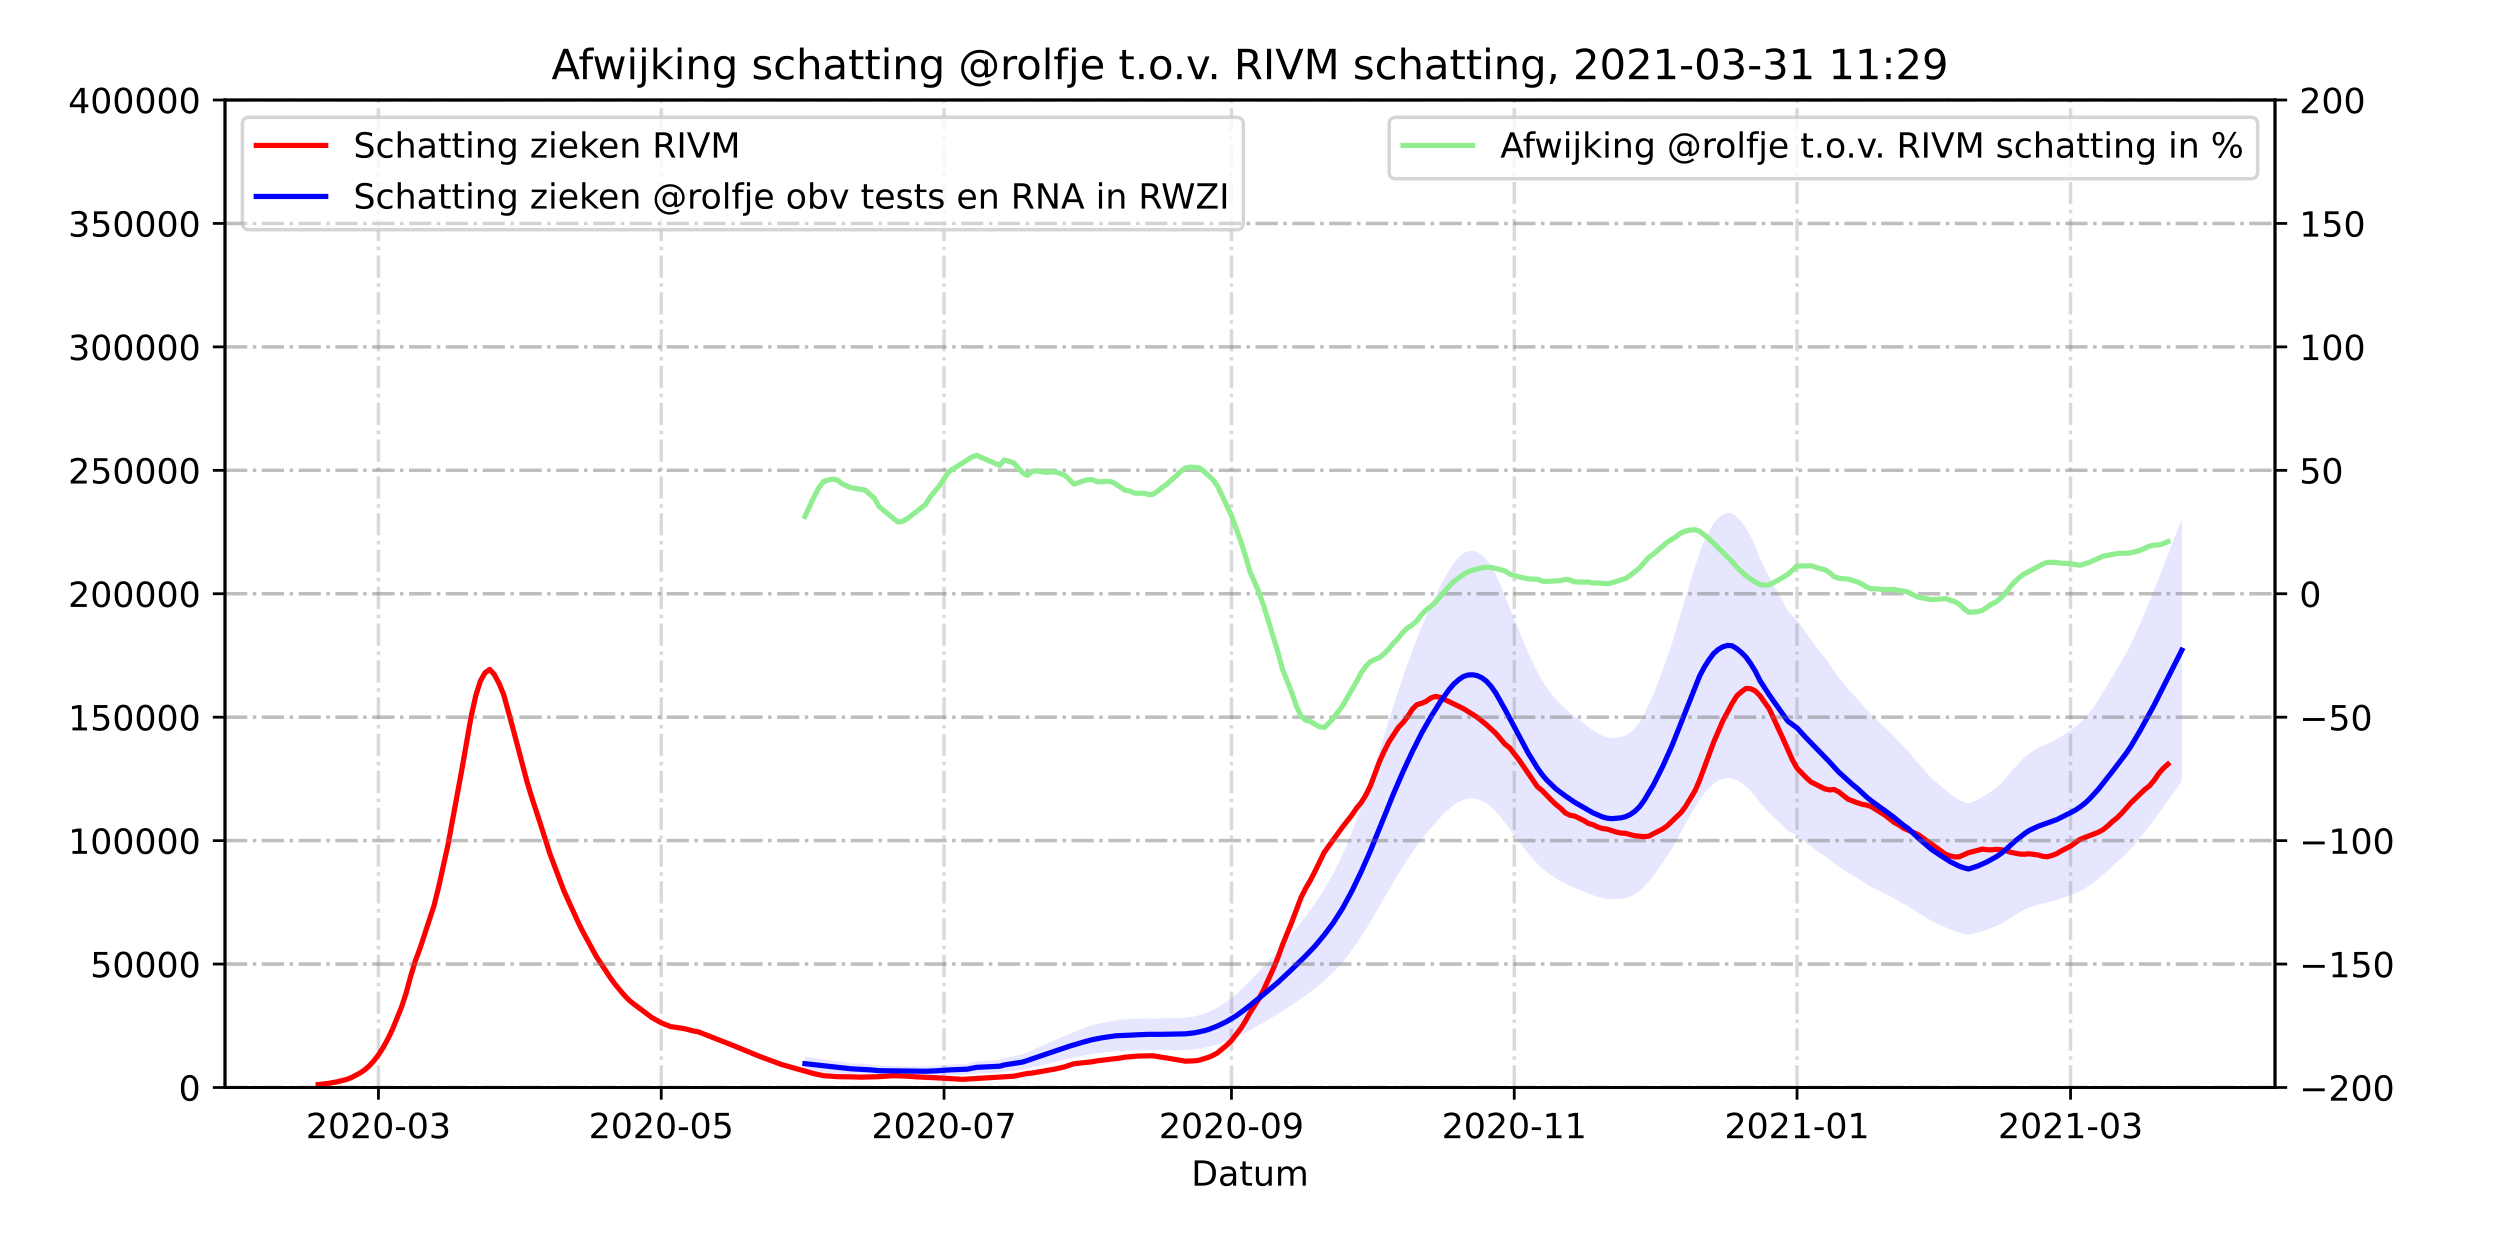 <?xml version="1.0" encoding="utf-8" standalone="no"?>
<!DOCTYPE svg PUBLIC "-//W3C//DTD SVG 1.1//EN"
  "http://www.w3.org/Graphics/SVG/1.1/DTD/svg11.dtd">
<!-- Created with matplotlib (https://matplotlib.org/) -->
<svg height="360pt" version="1.1" viewBox="0 0 720 360" width="720pt" xmlns="http://www.w3.org/2000/svg" xmlns:xlink="http://www.w3.org/1999/xlink">
 <defs>
  <style type="text/css">*{stroke-linecap:butt;stroke-linejoin:round;}</style>
 </defs>
 <g id="figure_1">
  <g id="patch_1">
   <path d="M 0 360 
L 720 360 
L 720 0 
L 0 0 
z
" style="fill:#ffffff;"/>
  </g>
  <g id="axes_1">
   <g id="patch_2">
    <path d="M 64.8 313.2 
L 655.2 313.2 
L 655.2 28.8 
L 64.8 28.8 
z
" style="fill:#ffffff;"/>
   </g>
   <g id="PolyCollection_1">
    <path clip-path="url(#pa1956a570f)" d="M 231.826 308.392 
L 231.826 308.392 
L 233.161 308.502 
L 234.497 308.613 
L 235.832 308.723 
L 237.167 308.834 
L 238.502 308.944 
L 239.837 309.055 
L 241.172 309.149 
L 242.507 309.24 
L 243.843 309.338 
L 245.178 309.438 
L 249.183 309.542 
L 250.518 309.637 
L 251.853 309.728 
L 253.189 309.81 
L 258.529 309.876 
L 259.864 309.908 
L 261.199 309.918 
L 266.54 309.928 
L 267.875 309.912 
L 269.21 309.858 
L 270.545 309.781 
L 273.216 309.659 
L 278.556 309.507 
L 279.891 309.334 
L 281.227 309.14 
L 287.902 308.909 
L 289.237 308.654 
L 291.908 308.362 
L 294.578 308.061 
L 295.913 307.758 
L 297.248 307.431 
L 298.583 307.105 
L 299.919 306.788 
L 301.254 306.46 
L 302.589 306.145 
L 303.924 305.835 
L 305.259 305.51 
L 306.594 305.189 
L 307.929 304.886 
L 309.265 304.587 
L 310.6 304.32 
L 311.935 304.057 
L 313.27 303.792 
L 314.605 303.555 
L 315.94 303.352 
L 317.275 303.186 
L 318.611 303.043 
L 319.946 302.909 
L 321.281 302.779 
L 323.951 302.673 
L 325.286 302.586 
L 326.621 302.532 
L 327.957 302.512 
L 329.292 302.486 
L 330.627 302.48 
L 331.962 302.5 
L 333.297 302.494 
L 334.632 302.478 
L 335.967 302.463 
L 337.303 302.449 
L 338.638 302.437 
L 339.973 302.413 
L 341.308 302.384 
L 342.643 302.305 
L 343.978 302.18 
L 345.313 301.998 
L 346.649 301.784 
L 347.984 301.52 
L 349.319 301.172 
L 350.654 300.798 
L 351.989 300.369 
L 353.324 299.881 
L 354.659 299.356 
L 355.995 298.758 
L 357.33 298.114 
L 358.665 297.394 
L 360 296.661 
L 361.335 295.881 
L 362.67 295.122 
L 364.005 294.375 
L 365.341 293.615 
L 366.676 292.837 
L 368.011 292.03 
L 369.346 291.189 
L 370.681 290.313 
L 372.016 289.404 
L 373.351 288.518 
L 374.687 287.595 
L 376.022 286.662 
L 377.357 285.694 
L 378.692 284.708 
L 380.027 283.627 
L 381.362 282.463 
L 382.697 281.253 
L 384.033 279.965 
L 385.368 278.542 
L 386.703 277.017 
L 388.038 275.344 
L 389.373 273.551 
L 390.708 271.632 
L 392.043 269.663 
L 393.379 267.588 
L 394.714 265.416 
L 396.049 263.153 
L 397.384 260.852 
L 398.719 258.497 
L 400.054 256.144 
L 401.389 253.871 
L 402.725 251.676 
L 404.06 249.548 
L 405.395 247.501 
L 406.73 245.519 
L 408.065 243.625 
L 409.4 241.792 
L 410.735 240.107 
L 412.071 238.507 
L 413.406 236.98 
L 414.741 235.504 
L 416.076 234.154 
L 417.411 232.905 
L 418.746 231.82 
L 420.081 231.004 
L 421.417 230.362 
L 422.752 230.043 
L 424.087 229.993 
L 425.422 230.161 
L 426.757 230.596 
L 428.092 231.292 
L 429.427 232.33 
L 430.763 233.644 
L 432.098 235.231 
L 433.433 236.968 
L 434.768 238.757 
L 436.103 240.524 
L 437.438 242.259 
L 438.773 244.083 
L 440.109 245.758 
L 441.444 247.319 
L 442.779 248.796 
L 444.114 250.104 
L 445.449 251.206 
L 446.784 252.117 
L 448.119 253.009 
L 449.455 253.745 
L 450.79 254.407 
L 452.125 255.061 
L 453.46 255.679 
L 454.795 256.218 
L 456.13 256.726 
L 457.465 257.313 
L 458.801 257.831 
L 460.136 258.275 
L 461.471 258.641 
L 462.806 258.896 
L 464.141 259.003 
L 465.476 258.932 
L 466.811 258.842 
L 468.147 258.605 
L 469.482 258.179 
L 470.817 257.532 
L 472.152 256.623 
L 473.487 255.357 
L 474.822 253.814 
L 476.157 252.239 
L 477.493 250.44 
L 478.828 248.515 
L 480.163 246.502 
L 481.498 244.358 
L 482.833 242.002 
L 484.168 239.551 
L 485.503 237.17 
L 486.839 234.733 
L 488.174 232.424 
L 489.509 230.21 
L 490.844 228.454 
L 492.179 226.986 
L 493.514 225.719 
L 494.849 224.901 
L 496.185 224.355 
L 497.52 224.073 
L 498.855 224.154 
L 500.19 224.728 
L 501.525 225.5 
L 502.86 226.451 
L 504.195 227.753 
L 505.531 229.278 
L 506.866 231.162 
L 508.201 232.68 
L 509.536 234.058 
L 510.871 235.373 
L 512.206 236.638 
L 513.541 237.924 
L 514.877 239.342 
L 517.547 240.713 
L 518.882 241.754 
L 520.217 242.755 
L 521.552 243.714 
L 522.887 244.739 
L 524.223 245.695 
L 525.558 246.511 
L 526.893 247.563 
L 528.228 248.64 
L 529.563 249.612 
L 530.898 250.488 
L 532.233 251.415 
L 533.569 252.154 
L 534.904 252.9 
L 536.239 253.785 
L 537.574 254.635 
L 538.909 255.402 
L 540.244 256.046 
L 541.579 256.742 
L 542.915 257.416 
L 544.25 258.087 
L 545.585 258.808 
L 546.92 259.595 
L 548.255 260.355 
L 549.59 260.999 
L 550.925 261.928 
L 552.261 262.792 
L 553.596 263.612 
L 554.931 264.421 
L 556.266 265.202 
L 557.601 265.875 
L 558.936 266.454 
L 560.271 267.058 
L 561.607 267.654 
L 562.942 268.156 
L 564.277 268.591 
L 565.612 268.919 
L 566.947 269.151 
L 568.282 268.877 
L 569.617 268.549 
L 570.953 268.149 
L 572.288 267.703 
L 573.623 267.218 
L 574.958 266.67 
L 576.293 266.029 
L 577.628 265.261 
L 578.963 264.384 
L 580.299 263.549 
L 581.634 262.767 
L 582.969 262.077 
L 584.304 261.428 
L 585.639 260.964 
L 586.974 260.538 
L 588.309 260.222 
L 589.645 259.881 
L 590.98 259.563 
L 592.315 259.207 
L 593.65 258.759 
L 594.985 258.282 
L 596.32 257.798 
L 597.655 257.303 
L 598.991 256.686 
L 600.326 255.96 
L 601.661 255.116 
L 602.996 254.139 
L 604.331 253.075 
L 605.666 251.915 
L 607.001 250.758 
L 608.336 249.51 
L 609.672 248.292 
L 611.007 247.095 
L 612.342 245.825 
L 613.677 244.432 
L 615.012 242.879 
L 616.347 241.266 
L 617.682 239.587 
L 619.018 237.877 
L 620.353 236.156 
L 621.688 234.301 
L 623.023 232.446 
L 624.358 230.591 
L 625.693 228.737 
L 627.028 226.882 
L 628.364 225.027 
L 628.364 225.027 
L 628.364 149.45 
L 627.028 152.895 
L 625.693 156.34 
L 624.358 159.784 
L 623.023 163.229 
L 621.688 166.673 
L 620.353 170.118 
L 619.018 173.315 
L 617.682 176.49 
L 616.347 179.608 
L 615.012 182.604 
L 613.677 185.489 
L 612.342 188.076 
L 611.007 190.433 
L 609.672 192.657 
L 608.336 194.918 
L 607.001 197.235 
L 605.666 199.384 
L 604.331 201.54 
L 602.996 203.516 
L 601.661 205.33 
L 600.326 206.898 
L 598.991 208.245 
L 597.655 209.391 
L 596.32 210.311 
L 594.985 211.209 
L 593.65 212.096 
L 592.315 212.927 
L 590.98 213.588 
L 589.645 214.179 
L 588.309 214.811 
L 586.974 215.4 
L 585.639 216.191 
L 584.304 217.052 
L 582.969 218.258 
L 581.634 219.539 
L 580.299 220.991 
L 578.963 222.541 
L 577.628 224.17 
L 576.293 225.597 
L 574.958 226.788 
L 573.623 227.805 
L 572.288 228.706 
L 570.953 229.534 
L 569.617 230.277 
L 568.282 230.886 
L 566.947 231.394 
L 565.612 230.963 
L 564.277 230.355 
L 562.942 229.547 
L 561.607 228.614 
L 560.271 227.508 
L 558.936 226.386 
L 557.601 225.311 
L 556.266 224.061 
L 554.931 222.61 
L 553.596 221.107 
L 552.261 219.585 
L 550.925 217.981 
L 549.59 216.256 
L 548.255 215.059 
L 546.92 213.647 
L 545.585 212.186 
L 544.25 210.847 
L 542.915 209.602 
L 541.579 208.35 
L 540.244 207.057 
L 538.909 205.861 
L 537.574 204.437 
L 536.239 202.857 
L 534.904 201.214 
L 533.569 199.828 
L 532.233 198.456 
L 530.898 196.735 
L 529.563 195.108 
L 528.228 193.304 
L 526.893 191.302 
L 525.558 189.348 
L 524.223 187.834 
L 522.887 186.059 
L 521.552 184.154 
L 520.217 182.373 
L 518.882 180.515 
L 517.547 178.582 
L 514.877 176.035 
L 513.541 173.401 
L 512.206 171.013 
L 510.871 168.664 
L 509.536 166.222 
L 508.201 163.663 
L 506.866 160.844 
L 505.531 157.345 
L 504.195 154.513 
L 502.86 152.094 
L 501.525 150.328 
L 500.19 148.894 
L 498.855 147.828 
L 497.52 147.679 
L 496.185 148.203 
L 494.849 149.215 
L 493.514 150.735 
L 492.179 153.087 
L 490.844 155.815 
L 489.509 159.075 
L 488.174 163.188 
L 486.839 167.476 
L 485.503 172.001 
L 484.168 176.424 
L 482.833 180.976 
L 481.498 185.351 
L 480.163 189.332 
L 478.828 193.071 
L 477.493 196.646 
L 476.157 199.986 
L 474.822 202.912 
L 473.487 205.777 
L 472.152 208.128 
L 470.817 209.817 
L 469.482 211.019 
L 468.147 211.809 
L 466.811 212.249 
L 465.476 212.417 
L 464.141 212.548 
L 462.806 212.351 
L 461.471 211.877 
L 460.136 211.196 
L 458.801 210.373 
L 457.465 209.411 
L 456.13 208.319 
L 454.795 207.377 
L 453.46 206.376 
L 452.125 205.227 
L 450.79 204.012 
L 449.455 202.784 
L 448.119 201.416 
L 446.784 199.76 
L 445.449 198.069 
L 444.114 196.021 
L 442.779 193.593 
L 441.444 190.85 
L 440.109 187.951 
L 438.773 184.839 
L 437.438 181.452 
L 436.103 178.23 
L 434.768 174.949 
L 433.433 171.627 
L 432.098 168.401 
L 430.763 165.453 
L 429.427 163.014 
L 428.092 161.085 
L 426.757 159.793 
L 425.422 158.984 
L 424.087 158.674 
L 422.752 158.766 
L 421.417 159.358 
L 420.081 160.55 
L 418.746 162.065 
L 417.411 164.08 
L 416.076 166.401 
L 414.741 168.908 
L 413.406 171.649 
L 412.071 174.485 
L 410.735 177.456 
L 409.4 180.585 
L 408.065 183.99 
L 406.73 187.506 
L 405.395 191.187 
L 404.06 194.99 
L 402.725 198.941 
L 401.389 203.017 
L 400.054 207.239 
L 398.719 211.608 
L 397.384 215.983 
L 396.049 220.255 
L 394.714 224.458 
L 393.379 228.493 
L 392.043 232.346 
L 390.708 236.003 
L 389.373 239.567 
L 388.038 242.896 
L 386.703 246.003 
L 385.368 248.835 
L 384.033 251.477 
L 382.697 253.869 
L 381.362 256.116 
L 380.027 258.279 
L 378.692 260.286 
L 377.357 262.118 
L 376.022 263.915 
L 374.687 265.648 
L 373.351 267.361 
L 372.016 269.008 
L 370.681 270.695 
L 369.346 272.322 
L 368.011 273.885 
L 366.676 275.383 
L 365.341 276.827 
L 364.005 278.24 
L 362.67 279.626 
L 361.335 281.037 
L 360 282.486 
L 358.665 283.846 
L 357.33 285.184 
L 355.995 286.379 
L 354.659 287.49 
L 353.324 288.465 
L 351.989 289.371 
L 350.654 290.168 
L 349.319 290.863 
L 347.984 291.508 
L 346.649 291.998 
L 345.313 292.396 
L 343.978 292.735 
L 342.643 292.966 
L 341.308 293.113 
L 339.973 293.168 
L 338.638 293.212 
L 337.303 293.234 
L 335.967 293.26 
L 334.632 293.288 
L 333.297 293.317 
L 331.962 293.328 
L 330.627 293.291 
L 329.292 293.302 
L 327.957 293.35 
L 326.621 293.387 
L 325.286 293.488 
L 323.951 293.65 
L 321.281 293.847 
L 319.946 294.088 
L 318.611 294.337 
L 317.275 294.602 
L 315.94 294.912 
L 314.605 295.289 
L 313.27 295.728 
L 311.935 296.221 
L 310.6 296.708 
L 309.265 297.205 
L 307.929 297.76 
L 306.594 298.322 
L 305.259 298.918 
L 303.924 299.522 
L 302.589 300.098 
L 301.254 300.683 
L 299.919 301.292 
L 298.583 301.881 
L 297.248 302.485 
L 295.913 303.093 
L 294.578 303.657 
L 291.908 304.215 
L 289.237 304.757 
L 287.902 305.23 
L 281.227 305.661 
L 279.891 306.02 
L 278.556 306.342 
L 273.216 306.624 
L 270.545 306.851 
L 269.21 306.993 
L 267.875 307.095 
L 266.54 307.123 
L 261.199 307.104 
L 259.864 307.086 
L 258.529 307.027 
L 253.189 306.904 
L 251.853 306.753 
L 250.518 306.584 
L 249.183 306.406 
L 245.178 306.214 
L 243.843 306.027 
L 242.507 305.846 
L 241.172 305.677 
L 239.837 305.502 
L 238.502 305.297 
L 237.167 305.092 
L 235.832 304.886 
L 234.497 304.681 
L 233.161 304.476 
L 231.826 304.271 
z
" style="fill:#0000ff;fill-opacity:0.1;"/>
   </g>
   <g id="matplotlib.axis_1">
    <g id="xtick_1">
     <g id="line2d_1">
      <path clip-path="url(#pa1956a570f)" d="M 108.993 313.2 
L 108.993 28.8 
" style="fill:none;stroke:#808080;stroke-dasharray:6.4,1.6,1,1.6;stroke-dashoffset:0;stroke-opacity:0.3;"/>
     </g>
     <g id="line2d_2">
      <defs>
       <path d="M 0 0 
L 0 3.5 
" id="mbe523176b8" style="stroke:#000000;stroke-width:0.8;"/>
      </defs>
      <g>
       <use style="stroke:#000000;stroke-width:0.8;" x="108.993" xlink:href="#mbe523176b8" y="313.2"/>
      </g>
     </g>
     <g id="text_1">
      <!-- 2020-03 -->
      <g transform="translate(88.102 327.798)scale(0.1 -0.1)">
       <defs>
        <path d="M 19.188 8.297 
L 53.609 8.297 
L 53.609 0 
L 7.328 0 
L 7.328 8.297 
Q 12.938 14.109 22.625 23.891 
Q 32.328 33.688 34.812 36.531 
Q 39.547 41.844 41.422 45.531 
Q 43.312 49.219 43.312 52.781 
Q 43.312 58.594 39.234 62.25 
Q 35.156 65.922 28.609 65.922 
Q 23.969 65.922 18.812 64.312 
Q 13.672 62.703 7.812 59.422 
L 7.812 69.391 
Q 13.766 71.781 18.938 73 
Q 24.125 74.219 28.422 74.219 
Q 39.75 74.219 46.484 68.547 
Q 53.219 62.891 53.219 53.422 
Q 53.219 48.922 51.531 44.891 
Q 49.859 40.875 45.406 35.406 
Q 44.188 33.984 37.641 27.219 
Q 31.109 20.453 19.188 8.297 
z
" id="DejaVuSans-50"/>
        <path d="M 31.781 66.406 
Q 24.172 66.406 20.328 58.906 
Q 16.5 51.422 16.5 36.375 
Q 16.5 21.391 20.328 13.891 
Q 24.172 6.391 31.781 6.391 
Q 39.453 6.391 43.281 13.891 
Q 47.125 21.391 47.125 36.375 
Q 47.125 51.422 43.281 58.906 
Q 39.453 66.406 31.781 66.406 
z
M 31.781 74.219 
Q 44.047 74.219 50.516 64.516 
Q 56.984 54.828 56.984 36.375 
Q 56.984 17.969 50.516 8.266 
Q 44.047 -1.422 31.781 -1.422 
Q 19.531 -1.422 13.062 8.266 
Q 6.594 17.969 6.594 36.375 
Q 6.594 54.828 13.062 64.516 
Q 19.531 74.219 31.781 74.219 
z
" id="DejaVuSans-48"/>
        <path d="M 4.891 31.391 
L 31.203 31.391 
L 31.203 23.391 
L 4.891 23.391 
z
" id="DejaVuSans-45"/>
        <path d="M 40.578 39.312 
Q 47.656 37.797 51.625 33 
Q 55.609 28.219 55.609 21.188 
Q 55.609 10.406 48.188 4.484 
Q 40.766 -1.422 27.094 -1.422 
Q 22.516 -1.422 17.656 -0.516 
Q 12.797 0.391 7.625 2.203 
L 7.625 11.719 
Q 11.719 9.328 16.594 8.109 
Q 21.484 6.891 26.812 6.891 
Q 36.078 6.891 40.938 10.547 
Q 45.797 14.203 45.797 21.188 
Q 45.797 27.641 41.281 31.266 
Q 36.766 34.906 28.719 34.906 
L 20.219 34.906 
L 20.219 43.016 
L 29.109 43.016 
Q 36.375 43.016 40.234 45.922 
Q 44.094 48.828 44.094 54.297 
Q 44.094 59.906 40.109 62.906 
Q 36.141 65.922 28.719 65.922 
Q 24.656 65.922 20.016 65.031 
Q 15.375 64.156 9.812 62.312 
L 9.812 71.094 
Q 15.438 72.656 20.344 73.438 
Q 25.25 74.219 29.594 74.219 
Q 40.828 74.219 47.359 69.109 
Q 53.906 64.016 53.906 55.328 
Q 53.906 49.266 50.438 45.094 
Q 46.969 40.922 40.578 39.312 
z
" id="DejaVuSans-51"/>
       </defs>
       <use xlink:href="#DejaVuSans-50"/>
       <use x="63.623" xlink:href="#DejaVuSans-48"/>
       <use x="127.246" xlink:href="#DejaVuSans-50"/>
       <use x="190.869" xlink:href="#DejaVuSans-48"/>
       <use x="254.492" xlink:href="#DejaVuSans-45"/>
       <use x="290.576" xlink:href="#DejaVuSans-48"/>
       <use x="354.199" xlink:href="#DejaVuSans-51"/>
      </g>
     </g>
    </g>
    <g id="xtick_2">
     <g id="line2d_3">
      <path clip-path="url(#pa1956a570f)" d="M 190.437 313.2 
L 190.437 28.8 
" style="fill:none;stroke:#808080;stroke-dasharray:6.4,1.6,1,1.6;stroke-dashoffset:0;stroke-opacity:0.3;"/>
     </g>
     <g id="line2d_4">
      <g>
       <use style="stroke:#000000;stroke-width:0.8;" x="190.437" xlink:href="#mbe523176b8" y="313.2"/>
      </g>
     </g>
     <g id="text_2">
      <!-- 2020-05 -->
      <g transform="translate(169.546 327.798)scale(0.1 -0.1)">
       <defs>
        <path d="M 10.797 72.906 
L 49.516 72.906 
L 49.516 64.594 
L 19.828 64.594 
L 19.828 46.734 
Q 21.969 47.469 24.109 47.828 
Q 26.266 48.188 28.422 48.188 
Q 40.625 48.188 47.75 41.5 
Q 54.891 34.812 54.891 23.391 
Q 54.891 11.625 47.562 5.094 
Q 40.234 -1.422 26.906 -1.422 
Q 22.312 -1.422 17.547 -0.641 
Q 12.797 0.141 7.719 1.703 
L 7.719 11.625 
Q 12.109 9.234 16.797 8.062 
Q 21.484 6.891 26.703 6.891 
Q 35.156 6.891 40.078 11.328 
Q 45.016 15.766 45.016 23.391 
Q 45.016 31 40.078 35.438 
Q 35.156 39.891 26.703 39.891 
Q 22.75 39.891 18.812 39.016 
Q 14.891 38.141 10.797 36.281 
z
" id="DejaVuSans-53"/>
       </defs>
       <use xlink:href="#DejaVuSans-50"/>
       <use x="63.623" xlink:href="#DejaVuSans-48"/>
       <use x="127.246" xlink:href="#DejaVuSans-50"/>
       <use x="190.869" xlink:href="#DejaVuSans-48"/>
       <use x="254.492" xlink:href="#DejaVuSans-45"/>
       <use x="290.576" xlink:href="#DejaVuSans-48"/>
       <use x="354.199" xlink:href="#DejaVuSans-53"/>
      </g>
     </g>
    </g>
    <g id="xtick_3">
     <g id="line2d_5">
      <path clip-path="url(#pa1956a570f)" d="M 271.881 313.2 
L 271.881 28.8 
" style="fill:none;stroke:#808080;stroke-dasharray:6.4,1.6,1,1.6;stroke-dashoffset:0;stroke-opacity:0.3;"/>
     </g>
     <g id="line2d_6">
      <g>
       <use style="stroke:#000000;stroke-width:0.8;" x="271.881" xlink:href="#mbe523176b8" y="313.2"/>
      </g>
     </g>
     <g id="text_3">
      <!-- 2020-07 -->
      <g transform="translate(250.989 327.798)scale(0.1 -0.1)">
       <defs>
        <path d="M 8.203 72.906 
L 55.078 72.906 
L 55.078 68.703 
L 28.609 0 
L 18.312 0 
L 43.219 64.594 
L 8.203 64.594 
z
" id="DejaVuSans-55"/>
       </defs>
       <use xlink:href="#DejaVuSans-50"/>
       <use x="63.623" xlink:href="#DejaVuSans-48"/>
       <use x="127.246" xlink:href="#DejaVuSans-50"/>
       <use x="190.869" xlink:href="#DejaVuSans-48"/>
       <use x="254.492" xlink:href="#DejaVuSans-45"/>
       <use x="290.576" xlink:href="#DejaVuSans-48"/>
       <use x="354.199" xlink:href="#DejaVuSans-55"/>
      </g>
     </g>
    </g>
    <g id="xtick_4">
     <g id="line2d_7">
      <path clip-path="url(#pa1956a570f)" d="M 354.659 313.2 
L 354.659 28.8 
" style="fill:none;stroke:#808080;stroke-dasharray:6.4,1.6,1,1.6;stroke-dashoffset:0;stroke-opacity:0.3;"/>
     </g>
     <g id="line2d_8">
      <g>
       <use style="stroke:#000000;stroke-width:0.8;" x="354.659" xlink:href="#mbe523176b8" y="313.2"/>
      </g>
     </g>
     <g id="text_4">
      <!-- 2020-09 -->
      <g transform="translate(333.768 327.798)scale(0.1 -0.1)">
       <defs>
        <path d="M 10.984 1.516 
L 10.984 10.5 
Q 14.703 8.734 18.5 7.812 
Q 22.312 6.891 25.984 6.891 
Q 35.75 6.891 40.891 13.453 
Q 46.047 20.016 46.781 33.406 
Q 43.953 29.203 39.594 26.953 
Q 35.25 24.703 29.984 24.703 
Q 19.047 24.703 12.672 31.312 
Q 6.297 37.938 6.297 49.422 
Q 6.297 60.641 12.938 67.422 
Q 19.578 74.219 30.609 74.219 
Q 43.266 74.219 49.922 64.516 
Q 56.594 54.828 56.594 36.375 
Q 56.594 19.141 48.406 8.859 
Q 40.234 -1.422 26.422 -1.422 
Q 22.703 -1.422 18.891 -0.688 
Q 15.094 0.047 10.984 1.516 
z
M 30.609 32.422 
Q 37.25 32.422 41.125 36.953 
Q 45.016 41.5 45.016 49.422 
Q 45.016 57.281 41.125 61.844 
Q 37.25 66.406 30.609 66.406 
Q 23.969 66.406 20.094 61.844 
Q 16.219 57.281 16.219 49.422 
Q 16.219 41.5 20.094 36.953 
Q 23.969 32.422 30.609 32.422 
z
" id="DejaVuSans-57"/>
       </defs>
       <use xlink:href="#DejaVuSans-50"/>
       <use x="63.623" xlink:href="#DejaVuSans-48"/>
       <use x="127.246" xlink:href="#DejaVuSans-50"/>
       <use x="190.869" xlink:href="#DejaVuSans-48"/>
       <use x="254.492" xlink:href="#DejaVuSans-45"/>
       <use x="290.576" xlink:href="#DejaVuSans-48"/>
       <use x="354.199" xlink:href="#DejaVuSans-57"/>
      </g>
     </g>
    </g>
    <g id="xtick_5">
     <g id="line2d_9">
      <path clip-path="url(#pa1956a570f)" d="M 436.103 313.2 
L 436.103 28.8 
" style="fill:none;stroke:#808080;stroke-dasharray:6.4,1.6,1,1.6;stroke-dashoffset:0;stroke-opacity:0.3;"/>
     </g>
     <g id="line2d_10">
      <g>
       <use style="stroke:#000000;stroke-width:0.8;" x="436.103" xlink:href="#mbe523176b8" y="313.2"/>
      </g>
     </g>
     <g id="text_5">
      <!-- 2020-11 -->
      <g transform="translate(415.212 327.798)scale(0.1 -0.1)">
       <defs>
        <path d="M 12.406 8.297 
L 28.516 8.297 
L 28.516 63.922 
L 10.984 60.406 
L 10.984 69.391 
L 28.422 72.906 
L 38.281 72.906 
L 38.281 8.297 
L 54.391 8.297 
L 54.391 0 
L 12.406 0 
z
" id="DejaVuSans-49"/>
       </defs>
       <use xlink:href="#DejaVuSans-50"/>
       <use x="63.623" xlink:href="#DejaVuSans-48"/>
       <use x="127.246" xlink:href="#DejaVuSans-50"/>
       <use x="190.869" xlink:href="#DejaVuSans-48"/>
       <use x="254.492" xlink:href="#DejaVuSans-45"/>
       <use x="290.576" xlink:href="#DejaVuSans-49"/>
       <use x="354.199" xlink:href="#DejaVuSans-49"/>
      </g>
     </g>
    </g>
    <g id="xtick_6">
     <g id="line2d_11">
      <path clip-path="url(#pa1956a570f)" d="M 517.547 313.2 
L 517.547 28.8 
" style="fill:none;stroke:#808080;stroke-dasharray:6.4,1.6,1,1.6;stroke-dashoffset:0;stroke-opacity:0.3;"/>
     </g>
     <g id="line2d_12">
      <g>
       <use style="stroke:#000000;stroke-width:0.8;" x="517.547" xlink:href="#mbe523176b8" y="313.2"/>
      </g>
     </g>
     <g id="text_6">
      <!-- 2021-01 -->
      <g transform="translate(496.655 327.798)scale(0.1 -0.1)">
       <use xlink:href="#DejaVuSans-50"/>
       <use x="63.623" xlink:href="#DejaVuSans-48"/>
       <use x="127.246" xlink:href="#DejaVuSans-50"/>
       <use x="190.869" xlink:href="#DejaVuSans-49"/>
       <use x="254.492" xlink:href="#DejaVuSans-45"/>
       <use x="290.576" xlink:href="#DejaVuSans-48"/>
       <use x="354.199" xlink:href="#DejaVuSans-49"/>
      </g>
     </g>
    </g>
    <g id="xtick_7">
     <g id="line2d_13">
      <path clip-path="url(#pa1956a570f)" d="M 596.32 313.2 
L 596.32 28.8 
" style="fill:none;stroke:#808080;stroke-dasharray:6.4,1.6,1,1.6;stroke-dashoffset:0;stroke-opacity:0.3;"/>
     </g>
     <g id="line2d_14">
      <g>
       <use style="stroke:#000000;stroke-width:0.8;" x="596.32" xlink:href="#mbe523176b8" y="313.2"/>
      </g>
     </g>
     <g id="text_7">
      <!-- 2021-03 -->
      <g transform="translate(575.429 327.798)scale(0.1 -0.1)">
       <use xlink:href="#DejaVuSans-50"/>
       <use x="63.623" xlink:href="#DejaVuSans-48"/>
       <use x="127.246" xlink:href="#DejaVuSans-50"/>
       <use x="190.869" xlink:href="#DejaVuSans-49"/>
       <use x="254.492" xlink:href="#DejaVuSans-45"/>
       <use x="290.576" xlink:href="#DejaVuSans-48"/>
       <use x="354.199" xlink:href="#DejaVuSans-51"/>
      </g>
     </g>
    </g>
    <g id="text_8">
     <!-- Datum -->
     <g transform="translate(343.087 341.477)scale(0.1 -0.1)">
      <defs>
       <path d="M 19.672 64.797 
L 19.672 8.109 
L 31.594 8.109 
Q 46.688 8.109 53.688 14.938 
Q 60.688 21.781 60.688 36.531 
Q 60.688 51.172 53.688 57.984 
Q 46.688 64.797 31.594 64.797 
z
M 9.812 72.906 
L 30.078 72.906 
Q 51.266 72.906 61.172 64.094 
Q 71.094 55.281 71.094 36.531 
Q 71.094 17.672 61.125 8.828 
Q 51.172 0 30.078 0 
L 9.812 0 
z
" id="DejaVuSans-68"/>
       <path d="M 34.281 27.484 
Q 23.391 27.484 19.188 25 
Q 14.984 22.516 14.984 16.5 
Q 14.984 11.719 18.141 8.906 
Q 21.297 6.109 26.703 6.109 
Q 34.188 6.109 38.703 11.406 
Q 43.219 16.703 43.219 25.484 
L 43.219 27.484 
z
M 52.203 31.203 
L 52.203 0 
L 43.219 0 
L 43.219 8.297 
Q 40.141 3.328 35.547 0.953 
Q 30.953 -1.422 24.312 -1.422 
Q 15.922 -1.422 10.953 3.297 
Q 6 8.016 6 15.922 
Q 6 25.141 12.172 29.828 
Q 18.359 34.516 30.609 34.516 
L 43.219 34.516 
L 43.219 35.406 
Q 43.219 41.609 39.141 45 
Q 35.062 48.391 27.688 48.391 
Q 23 48.391 18.547 47.266 
Q 14.109 46.141 10.016 43.891 
L 10.016 52.203 
Q 14.938 54.109 19.578 55.047 
Q 24.219 56 28.609 56 
Q 40.484 56 46.344 49.844 
Q 52.203 43.703 52.203 31.203 
z
" id="DejaVuSans-97"/>
       <path d="M 18.312 70.219 
L 18.312 54.688 
L 36.812 54.688 
L 36.812 47.703 
L 18.312 47.703 
L 18.312 18.016 
Q 18.312 11.328 20.141 9.422 
Q 21.969 7.516 27.594 7.516 
L 36.812 7.516 
L 36.812 0 
L 27.594 0 
Q 17.188 0 13.234 3.875 
Q 9.281 7.766 9.281 18.016 
L 9.281 47.703 
L 2.688 47.703 
L 2.688 54.688 
L 9.281 54.688 
L 9.281 70.219 
z
" id="DejaVuSans-116"/>
       <path d="M 8.5 21.578 
L 8.5 54.688 
L 17.484 54.688 
L 17.484 21.922 
Q 17.484 14.156 20.5 10.266 
Q 23.531 6.391 29.594 6.391 
Q 36.859 6.391 41.078 11.031 
Q 45.312 15.672 45.312 23.688 
L 45.312 54.688 
L 54.297 54.688 
L 54.297 0 
L 45.312 0 
L 45.312 8.406 
Q 42.047 3.422 37.719 1 
Q 33.406 -1.422 27.688 -1.422 
Q 18.266 -1.422 13.375 4.438 
Q 8.5 10.297 8.5 21.578 
z
M 31.109 56 
z
" id="DejaVuSans-117"/>
       <path d="M 52 44.188 
Q 55.375 50.25 60.062 53.125 
Q 64.75 56 71.094 56 
Q 79.641 56 84.281 50.016 
Q 88.922 44.047 88.922 33.016 
L 88.922 0 
L 79.891 0 
L 79.891 32.719 
Q 79.891 40.578 77.094 44.375 
Q 74.312 48.188 68.609 48.188 
Q 61.625 48.188 57.562 43.547 
Q 53.516 38.922 53.516 30.906 
L 53.516 0 
L 44.484 0 
L 44.484 32.719 
Q 44.484 40.625 41.703 44.406 
Q 38.922 48.188 33.109 48.188 
Q 26.219 48.188 22.156 43.531 
Q 18.109 38.875 18.109 30.906 
L 18.109 0 
L 9.078 0 
L 9.078 54.688 
L 18.109 54.688 
L 18.109 46.188 
Q 21.188 51.219 25.484 53.609 
Q 29.781 56 35.688 56 
Q 41.656 56 45.828 52.969 
Q 50 49.953 52 44.188 
z
" id="DejaVuSans-109"/>
      </defs>
      <use xlink:href="#DejaVuSans-68"/>
      <use x="77.002" xlink:href="#DejaVuSans-97"/>
      <use x="138.281" xlink:href="#DejaVuSans-116"/>
      <use x="177.49" xlink:href="#DejaVuSans-117"/>
      <use x="240.869" xlink:href="#DejaVuSans-109"/>
     </g>
    </g>
   </g>
   <g id="matplotlib.axis_2">
    <g id="ytick_1">
     <g id="line2d_15">
      <path clip-path="url(#pa1956a570f)" d="M 64.8 313.2 
L 655.2 313.2 
" style="fill:none;stroke:#808080;stroke-dasharray:6.4,1.6,1,1.6;stroke-dashoffset:0;stroke-opacity:0.3;"/>
     </g>
     <g id="line2d_16">
      <defs>
       <path d="M 0 0 
L -3.5 0 
" id="m0a8843c019" style="stroke:#000000;stroke-width:0.8;"/>
      </defs>
      <g>
       <use style="stroke:#000000;stroke-width:0.8;" x="64.8" xlink:href="#m0a8843c019" y="313.2"/>
      </g>
     </g>
     <g id="text_9">
      <!-- 0 -->
      <g transform="translate(51.438 316.999)scale(0.1 -0.1)">
       <use xlink:href="#DejaVuSans-48"/>
      </g>
     </g>
    </g>
    <g id="ytick_2">
     <g id="line2d_17">
      <path clip-path="url(#pa1956a570f)" d="M 64.8 277.65 
L 655.2 277.65 
" style="fill:none;stroke:#808080;stroke-dasharray:6.4,1.6,1,1.6;stroke-dashoffset:0;stroke-opacity:0.3;"/>
     </g>
     <g id="line2d_18">
      <g>
       <use style="stroke:#000000;stroke-width:0.8;" x="64.8" xlink:href="#m0a8843c019" y="277.65"/>
      </g>
     </g>
     <g id="text_10">
      <!-- 50000 -->
      <g transform="translate(25.988 281.449)scale(0.1 -0.1)">
       <use xlink:href="#DejaVuSans-53"/>
       <use x="63.623" xlink:href="#DejaVuSans-48"/>
       <use x="127.246" xlink:href="#DejaVuSans-48"/>
       <use x="190.869" xlink:href="#DejaVuSans-48"/>
       <use x="254.492" xlink:href="#DejaVuSans-48"/>
      </g>
     </g>
    </g>
    <g id="ytick_3">
     <g id="line2d_19">
      <path clip-path="url(#pa1956a570f)" d="M 64.8 242.1 
L 655.2 242.1 
" style="fill:none;stroke:#808080;stroke-dasharray:6.4,1.6,1,1.6;stroke-dashoffset:0;stroke-opacity:0.3;"/>
     </g>
     <g id="line2d_20">
      <g>
       <use style="stroke:#000000;stroke-width:0.8;" x="64.8" xlink:href="#m0a8843c019" y="242.1"/>
      </g>
     </g>
     <g id="text_11">
      <!-- 100000 -->
      <g transform="translate(19.625 245.899)scale(0.1 -0.1)">
       <use xlink:href="#DejaVuSans-49"/>
       <use x="63.623" xlink:href="#DejaVuSans-48"/>
       <use x="127.246" xlink:href="#DejaVuSans-48"/>
       <use x="190.869" xlink:href="#DejaVuSans-48"/>
       <use x="254.492" xlink:href="#DejaVuSans-48"/>
       <use x="318.115" xlink:href="#DejaVuSans-48"/>
      </g>
     </g>
    </g>
    <g id="ytick_4">
     <g id="line2d_21">
      <path clip-path="url(#pa1956a570f)" d="M 64.8 206.55 
L 655.2 206.55 
" style="fill:none;stroke:#808080;stroke-dasharray:6.4,1.6,1,1.6;stroke-dashoffset:0;stroke-opacity:0.3;"/>
     </g>
     <g id="line2d_22">
      <g>
       <use style="stroke:#000000;stroke-width:0.8;" x="64.8" xlink:href="#m0a8843c019" y="206.55"/>
      </g>
     </g>
     <g id="text_12">
      <!-- 150000 -->
      <g transform="translate(19.625 210.349)scale(0.1 -0.1)">
       <use xlink:href="#DejaVuSans-49"/>
       <use x="63.623" xlink:href="#DejaVuSans-53"/>
       <use x="127.246" xlink:href="#DejaVuSans-48"/>
       <use x="190.869" xlink:href="#DejaVuSans-48"/>
       <use x="254.492" xlink:href="#DejaVuSans-48"/>
       <use x="318.115" xlink:href="#DejaVuSans-48"/>
      </g>
     </g>
    </g>
    <g id="ytick_5">
     <g id="line2d_23">
      <path clip-path="url(#pa1956a570f)" d="M 64.8 171 
L 655.2 171 
" style="fill:none;stroke:#808080;stroke-dasharray:6.4,1.6,1,1.6;stroke-dashoffset:0;stroke-opacity:0.3;"/>
     </g>
     <g id="line2d_24">
      <g>
       <use style="stroke:#000000;stroke-width:0.8;" x="64.8" xlink:href="#m0a8843c019" y="171"/>
      </g>
     </g>
     <g id="text_13">
      <!-- 200000 -->
      <g transform="translate(19.625 174.799)scale(0.1 -0.1)">
       <use xlink:href="#DejaVuSans-50"/>
       <use x="63.623" xlink:href="#DejaVuSans-48"/>
       <use x="127.246" xlink:href="#DejaVuSans-48"/>
       <use x="190.869" xlink:href="#DejaVuSans-48"/>
       <use x="254.492" xlink:href="#DejaVuSans-48"/>
       <use x="318.115" xlink:href="#DejaVuSans-48"/>
      </g>
     </g>
    </g>
    <g id="ytick_6">
     <g id="line2d_25">
      <path clip-path="url(#pa1956a570f)" d="M 64.8 135.45 
L 655.2 135.45 
" style="fill:none;stroke:#808080;stroke-dasharray:6.4,1.6,1,1.6;stroke-dashoffset:0;stroke-opacity:0.3;"/>
     </g>
     <g id="line2d_26">
      <g>
       <use style="stroke:#000000;stroke-width:0.8;" x="64.8" xlink:href="#m0a8843c019" y="135.45"/>
      </g>
     </g>
     <g id="text_14">
      <!-- 250000 -->
      <g transform="translate(19.625 139.249)scale(0.1 -0.1)">
       <use xlink:href="#DejaVuSans-50"/>
       <use x="63.623" xlink:href="#DejaVuSans-53"/>
       <use x="127.246" xlink:href="#DejaVuSans-48"/>
       <use x="190.869" xlink:href="#DejaVuSans-48"/>
       <use x="254.492" xlink:href="#DejaVuSans-48"/>
       <use x="318.115" xlink:href="#DejaVuSans-48"/>
      </g>
     </g>
    </g>
    <g id="ytick_7">
     <g id="line2d_27">
      <path clip-path="url(#pa1956a570f)" d="M 64.8 99.9 
L 655.2 99.9 
" style="fill:none;stroke:#808080;stroke-dasharray:6.4,1.6,1,1.6;stroke-dashoffset:0;stroke-opacity:0.3;"/>
     </g>
     <g id="line2d_28">
      <g>
       <use style="stroke:#000000;stroke-width:0.8;" x="64.8" xlink:href="#m0a8843c019" y="99.9"/>
      </g>
     </g>
     <g id="text_15">
      <!-- 300000 -->
      <g transform="translate(19.625 103.699)scale(0.1 -0.1)">
       <use xlink:href="#DejaVuSans-51"/>
       <use x="63.623" xlink:href="#DejaVuSans-48"/>
       <use x="127.246" xlink:href="#DejaVuSans-48"/>
       <use x="190.869" xlink:href="#DejaVuSans-48"/>
       <use x="254.492" xlink:href="#DejaVuSans-48"/>
       <use x="318.115" xlink:href="#DejaVuSans-48"/>
      </g>
     </g>
    </g>
    <g id="ytick_8">
     <g id="line2d_29">
      <path clip-path="url(#pa1956a570f)" d="M 64.8 64.35 
L 655.2 64.35 
" style="fill:none;stroke:#808080;stroke-dasharray:6.4,1.6,1,1.6;stroke-dashoffset:0;stroke-opacity:0.3;"/>
     </g>
     <g id="line2d_30">
      <g>
       <use style="stroke:#000000;stroke-width:0.8;" x="64.8" xlink:href="#m0a8843c019" y="64.35"/>
      </g>
     </g>
     <g id="text_16">
      <!-- 350000 -->
      <g transform="translate(19.625 68.149)scale(0.1 -0.1)">
       <use xlink:href="#DejaVuSans-51"/>
       <use x="63.623" xlink:href="#DejaVuSans-53"/>
       <use x="127.246" xlink:href="#DejaVuSans-48"/>
       <use x="190.869" xlink:href="#DejaVuSans-48"/>
       <use x="254.492" xlink:href="#DejaVuSans-48"/>
       <use x="318.115" xlink:href="#DejaVuSans-48"/>
      </g>
     </g>
    </g>
    <g id="ytick_9">
     <g id="line2d_31">
      <path clip-path="url(#pa1956a570f)" d="M 64.8 28.8 
L 655.2 28.8 
" style="fill:none;stroke:#808080;stroke-dasharray:6.4,1.6,1,1.6;stroke-dashoffset:0;stroke-opacity:0.3;"/>
     </g>
     <g id="line2d_32">
      <g>
       <use style="stroke:#000000;stroke-width:0.8;" x="64.8" xlink:href="#m0a8843c019" y="28.8"/>
      </g>
     </g>
     <g id="text_17">
      <!-- 400000 -->
      <g transform="translate(19.625 32.599)scale(0.1 -0.1)">
       <defs>
        <path d="M 37.797 64.312 
L 12.891 25.391 
L 37.797 25.391 
z
M 35.203 72.906 
L 47.609 72.906 
L 47.609 25.391 
L 58.016 25.391 
L 58.016 17.188 
L 47.609 17.188 
L 47.609 0 
L 37.797 0 
L 37.797 17.188 
L 4.891 17.188 
L 4.891 26.703 
z
" id="DejaVuSans-52"/>
       </defs>
       <use xlink:href="#DejaVuSans-52"/>
       <use x="63.623" xlink:href="#DejaVuSans-48"/>
       <use x="127.246" xlink:href="#DejaVuSans-48"/>
       <use x="190.869" xlink:href="#DejaVuSans-48"/>
       <use x="254.492" xlink:href="#DejaVuSans-48"/>
       <use x="318.115" xlink:href="#DejaVuSans-48"/>
      </g>
     </g>
    </g>
   </g>
   <g id="line2d_33">
    <path clip-path="url(#pa1956a570f)" d="M 91.636 312.353 
L 94.307 312.052 
L 96.977 311.587 
L 99.647 310.937 
L 100.982 310.441 
L 103.653 309.053 
L 104.988 308.155 
L 106.323 306.984 
L 107.658 305.536 
L 108.993 303.788 
L 110.328 301.72 
L 111.664 299.279 
L 112.999 296.521 
L 115.669 289.967 
L 117.004 285.856 
L 118.339 280.94 
L 119.674 276.569 
L 121.009 273.001 
L 125.015 260.762 
L 126.35 255.357 
L 129.02 243.296 
L 133.026 221.577 
L 135.696 206.296 
L 137.031 200.33 
L 138.366 196.11 
L 139.701 193.738 
L 141.037 192.801 
L 142.372 194.283 
L 143.707 196.788 
L 145.042 200.007 
L 147.712 209.711 
L 151.718 224.922 
L 153.053 229.355 
L 155.723 237.555 
L 158.393 245.962 
L 162.399 256.55 
L 166.404 265.372 
L 167.739 268.108 
L 170.41 273.036 
L 171.745 275.463 
L 175.75 281.556 
L 177.085 283.402 
L 179.756 286.593 
L 181.091 287.991 
L 182.426 289.09 
L 185.096 291.079 
L 187.767 293.079 
L 190.437 294.577 
L 193.107 295.646 
L 195.777 296.044 
L 197.113 296.266 
L 199.783 296.937 
L 201.118 297.166 
L 211.799 301.363 
L 218.475 304.125 
L 225.151 306.598 
L 234.497 309.231 
L 237.167 309.798 
L 241.172 310.08 
L 245.178 310.136 
L 247.848 310.229 
L 250.518 310.164 
L 253.189 310.065 
L 257.194 309.804 
L 261.199 309.932 
L 263.87 310.134 
L 270.545 310.451 
L 277.221 310.852 
L 291.908 309.954 
L 295.913 309.153 
L 297.248 309.048 
L 303.924 307.862 
L 306.594 307.257 
L 309.265 306.359 
L 314.605 305.789 
L 315.94 305.518 
L 322.616 304.716 
L 323.951 304.467 
L 327.957 304.14 
L 331.962 304.059 
L 337.303 304.915 
L 341.308 305.611 
L 343.978 305.518 
L 345.313 305.358 
L 347.984 304.526 
L 349.319 303.956 
L 350.654 303.211 
L 353.324 300.982 
L 354.659 299.694 
L 357.33 296.227 
L 358.665 294.097 
L 360 291.684 
L 362.67 287.458 
L 364.005 284.918 
L 366.676 279.059 
L 368.011 275.853 
L 369.346 272.15 
L 372.016 265.606 
L 374.687 258.515 
L 376.022 255.863 
L 377.357 253.578 
L 378.692 251.002 
L 381.362 245.499 
L 386.703 238.103 
L 389.373 234.701 
L 390.708 232.723 
L 392.043 231.124 
L 393.379 228.936 
L 394.714 226.2 
L 397.384 219.101 
L 398.719 216.198 
L 400.054 213.602 
L 402.725 209.506 
L 404.06 208.097 
L 405.395 206.406 
L 406.73 204.291 
L 408.065 202.936 
L 409.4 202.561 
L 410.735 201.995 
L 412.071 201.018 
L 413.406 200.569 
L 414.741 200.816 
L 421.417 204.057 
L 425.422 206.558 
L 428.092 208.718 
L 430.763 211.173 
L 433.433 214.325 
L 434.768 215.363 
L 437.438 218.802 
L 442.779 226.588 
L 444.114 227.665 
L 446.784 230.423 
L 448.119 231.714 
L 449.455 232.779 
L 450.79 234.099 
L 452.125 234.799 
L 453.46 235.013 
L 456.13 236.315 
L 457.465 237.149 
L 458.801 237.535 
L 460.136 238.19 
L 461.471 238.603 
L 462.806 238.767 
L 465.476 239.632 
L 466.811 239.917 
L 468.147 240.001 
L 470.817 240.704 
L 473.487 240.957 
L 474.822 240.826 
L 477.493 239.438 
L 478.828 238.777 
L 480.163 237.82 
L 484.168 233.984 
L 485.503 232.157 
L 488.174 227.724 
L 489.509 224.634 
L 493.514 213.809 
L 496.185 207.575 
L 498.855 202.575 
L 500.19 200.415 
L 501.525 199.235 
L 502.86 198.263 
L 504.195 198.359 
L 505.531 198.998 
L 506.866 200.361 
L 509.536 204.156 
L 513.541 212.813 
L 516.212 218.841 
L 517.547 221.24 
L 520.217 223.996 
L 521.552 225.195 
L 525.558 227.212 
L 526.893 227.493 
L 528.228 227.37 
L 529.563 228.062 
L 532.233 230.163 
L 534.904 231.196 
L 536.239 231.638 
L 537.574 231.867 
L 538.909 232.295 
L 541.579 233.964 
L 542.915 234.812 
L 545.585 236.888 
L 546.92 237.614 
L 548.255 238.536 
L 552.261 240.261 
L 557.601 244.062 
L 560.271 245.993 
L 561.607 246.487 
L 562.942 246.791 
L 564.277 246.761 
L 566.947 245.57 
L 570.953 244.54 
L 572.288 244.729 
L 573.623 244.753 
L 574.958 244.597 
L 576.293 244.718 
L 577.628 244.977 
L 578.963 245.435 
L 581.634 245.953 
L 582.969 246.027 
L 584.304 245.884 
L 586.974 246.236 
L 588.309 246.632 
L 589.645 246.743 
L 590.98 246.359 
L 592.315 245.855 
L 593.65 245.052 
L 596.32 243.693 
L 598.991 241.759 
L 604.331 239.686 
L 605.666 238.947 
L 607.001 237.884 
L 608.336 236.641 
L 609.672 235.577 
L 611.007 234.261 
L 613.677 231.246 
L 617.682 227.386 
L 619.018 226.353 
L 620.353 224.796 
L 621.688 222.816 
L 623.023 221.269 
L 624.358 220.1 
L 624.358 220.1 
" style="fill:none;stroke:#ff0000;stroke-linecap:square;stroke-width:1.5;"/>
   </g>
   <g id="line2d_34">
    <path clip-path="url(#pa1956a570f)" d="M 231.826 306.331 
L 245.178 307.826 
L 250.518 308.111 
L 253.189 308.357 
L 266.54 308.525 
L 269.21 308.426 
L 273.216 308.142 
L 278.556 307.925 
L 281.227 307.4 
L 287.902 307.07 
L 289.237 306.705 
L 294.578 305.859 
L 299.919 304.04 
L 307.929 301.323 
L 311.935 300.139 
L 314.605 299.422 
L 317.275 298.894 
L 321.281 298.313 
L 330.627 297.885 
L 334.632 297.883 
L 341.308 297.749 
L 343.978 297.458 
L 346.649 296.891 
L 347.984 296.514 
L 350.654 295.483 
L 353.324 294.173 
L 355.995 292.569 
L 358.665 290.62 
L 364.005 286.308 
L 368.011 282.958 
L 372.016 279.206 
L 376.022 275.288 
L 378.692 272.497 
L 381.362 269.29 
L 384.033 265.721 
L 386.703 261.51 
L 389.373 256.559 
L 392.043 251.004 
L 394.714 244.937 
L 398.719 235.052 
L 401.389 228.444 
L 404.06 222.269 
L 406.73 216.512 
L 409.4 211.188 
L 412.071 206.496 
L 414.741 202.206 
L 417.411 198.492 
L 418.746 196.942 
L 420.081 195.777 
L 421.417 194.86 
L 422.752 194.405 
L 424.087 194.334 
L 425.422 194.572 
L 426.757 195.194 
L 428.092 196.188 
L 429.427 197.672 
L 430.763 199.548 
L 433.433 204.298 
L 440.109 216.854 
L 442.779 221.195 
L 444.114 223.063 
L 445.449 224.637 
L 448.119 227.213 
L 450.79 229.209 
L 453.46 231.028 
L 458.801 234.102 
L 461.471 235.259 
L 462.806 235.624 
L 464.141 235.775 
L 466.811 235.545 
L 468.147 235.207 
L 469.482 234.599 
L 470.817 233.674 
L 472.152 232.376 
L 473.487 230.567 
L 476.157 226.112 
L 478.828 220.793 
L 481.498 214.854 
L 489.509 194.642 
L 490.844 192.134 
L 492.179 190.036 
L 493.514 188.227 
L 494.849 187.058 
L 496.185 186.279 
L 497.52 185.876 
L 498.855 185.991 
L 500.19 186.811 
L 501.525 187.914 
L 502.86 189.272 
L 504.195 191.133 
L 505.531 193.311 
L 506.866 196.003 
L 509.536 200.14 
L 514.877 207.688 
L 517.547 209.648 
L 520.217 212.564 
L 526.893 219.432 
L 529.563 222.36 
L 533.569 225.991 
L 534.904 227.057 
L 537.574 229.536 
L 538.909 230.631 
L 542.915 233.509 
L 545.585 235.497 
L 548.255 237.707 
L 549.59 238.628 
L 552.261 241.189 
L 556.266 244.631 
L 558.936 246.42 
L 561.607 248.134 
L 564.277 249.473 
L 565.612 249.941 
L 566.947 250.273 
L 569.617 249.413 
L 572.288 248.204 
L 574.958 246.729 
L 576.293 245.813 
L 577.628 244.716 
L 580.299 242.27 
L 582.969 240.167 
L 584.304 239.24 
L 586.974 237.969 
L 592.315 236.067 
L 596.32 234.055 
L 597.655 233.347 
L 598.991 232.466 
L 600.326 231.429 
L 601.661 230.223 
L 604.331 227.307 
L 608.336 222.214 
L 612.342 216.951 
L 613.677 214.96 
L 616.347 210.437 
L 620.353 203.137 
L 628.364 187.239 
L 628.364 187.239 
" style="fill:none;stroke:#0000ff;stroke-linecap:square;stroke-width:1.5;"/>
   </g>
   <g id="patch_3">
    <path d="M 64.8 313.2 
L 64.8 28.8 
" style="fill:none;stroke:#000000;stroke-linecap:square;stroke-linejoin:miter;stroke-width:0.8;"/>
   </g>
   <g id="patch_4">
    <path d="M 655.2 313.2 
L 655.2 28.8 
" style="fill:none;stroke:#000000;stroke-linecap:square;stroke-linejoin:miter;stroke-width:0.8;"/>
   </g>
   <g id="patch_5">
    <path d="M 64.8 313.2 
L 655.2 313.2 
" style="fill:none;stroke:#000000;stroke-linecap:square;stroke-linejoin:miter;stroke-width:0.8;"/>
   </g>
   <g id="patch_6">
    <path d="M 64.8 28.8 
L 655.2 28.8 
" style="fill:none;stroke:#000000;stroke-linecap:square;stroke-linejoin:miter;stroke-width:0.8;"/>
   </g>
   <g id="legend_1">
    <g id="patch_7">
     <path d="M 71.8 66.156 
L 356.086 66.156 
Q 358.086 66.156 358.086 64.156 
L 358.086 35.8 
Q 358.086 33.8 356.086 33.8 
L 71.8 33.8 
Q 69.8 33.8 69.8 35.8 
L 69.8 64.156 
Q 69.8 66.156 71.8 66.156 
z
" style="fill:#ffffff;opacity:0.8;stroke:#cccccc;stroke-linejoin:miter;"/>
    </g>
    <g id="line2d_35">
     <path d="M 73.8 41.898 
L 93.8 41.898 
" style="fill:none;stroke:#ff0000;stroke-linecap:square;stroke-width:1.5;"/>
    </g>
    <g id="line2d_36"/>
    <g id="text_18">
     <!-- Schatting zieken RIVM -->
     <g transform="translate(101.8 45.398)scale(0.1 -0.1)">
      <defs>
       <path d="M 53.516 70.516 
L 53.516 60.891 
Q 47.906 63.578 42.922 64.891 
Q 37.938 66.219 33.297 66.219 
Q 25.25 66.219 20.875 63.094 
Q 16.5 59.969 16.5 54.203 
Q 16.5 49.359 19.406 46.891 
Q 22.312 44.438 30.422 42.922 
L 36.375 41.703 
Q 47.406 39.594 52.656 34.297 
Q 57.906 29 57.906 20.125 
Q 57.906 9.516 50.797 4.047 
Q 43.703 -1.422 29.984 -1.422 
Q 24.812 -1.422 18.969 -0.25 
Q 13.141 0.922 6.891 3.219 
L 6.891 13.375 
Q 12.891 10.016 18.656 8.297 
Q 24.422 6.594 29.984 6.594 
Q 38.422 6.594 43.016 9.906 
Q 47.609 13.234 47.609 19.391 
Q 47.609 24.75 44.312 27.781 
Q 41.016 30.812 33.5 32.328 
L 27.484 33.5 
Q 16.453 35.688 11.516 40.375 
Q 6.594 45.062 6.594 53.422 
Q 6.594 63.094 13.406 68.656 
Q 20.219 74.219 32.172 74.219 
Q 37.312 74.219 42.625 73.281 
Q 47.953 72.359 53.516 70.516 
z
" id="DejaVuSans-83"/>
       <path d="M 48.781 52.594 
L 48.781 44.188 
Q 44.969 46.297 41.141 47.344 
Q 37.312 48.391 33.406 48.391 
Q 24.656 48.391 19.812 42.844 
Q 14.984 37.312 14.984 27.297 
Q 14.984 17.281 19.812 11.734 
Q 24.656 6.203 33.406 6.203 
Q 37.312 6.203 41.141 7.25 
Q 44.969 8.297 48.781 10.406 
L 48.781 2.094 
Q 45.016 0.344 40.984 -0.531 
Q 36.969 -1.422 32.422 -1.422 
Q 20.062 -1.422 12.781 6.344 
Q 5.516 14.109 5.516 27.297 
Q 5.516 40.672 12.859 48.328 
Q 20.219 56 33.016 56 
Q 37.156 56 41.109 55.141 
Q 45.062 54.297 48.781 52.594 
z
" id="DejaVuSans-99"/>
       <path d="M 54.891 33.016 
L 54.891 0 
L 45.906 0 
L 45.906 32.719 
Q 45.906 40.484 42.875 44.328 
Q 39.844 48.188 33.797 48.188 
Q 26.516 48.188 22.312 43.547 
Q 18.109 38.922 18.109 30.906 
L 18.109 0 
L 9.078 0 
L 9.078 75.984 
L 18.109 75.984 
L 18.109 46.188 
Q 21.344 51.125 25.703 53.562 
Q 30.078 56 35.797 56 
Q 45.219 56 50.047 50.172 
Q 54.891 44.344 54.891 33.016 
z
" id="DejaVuSans-104"/>
       <path d="M 9.422 54.688 
L 18.406 54.688 
L 18.406 0 
L 9.422 0 
z
M 9.422 75.984 
L 18.406 75.984 
L 18.406 64.594 
L 9.422 64.594 
z
" id="DejaVuSans-105"/>
       <path d="M 54.891 33.016 
L 54.891 0 
L 45.906 0 
L 45.906 32.719 
Q 45.906 40.484 42.875 44.328 
Q 39.844 48.188 33.797 48.188 
Q 26.516 48.188 22.312 43.547 
Q 18.109 38.922 18.109 30.906 
L 18.109 0 
L 9.078 0 
L 9.078 54.688 
L 18.109 54.688 
L 18.109 46.188 
Q 21.344 51.125 25.703 53.562 
Q 30.078 56 35.797 56 
Q 45.219 56 50.047 50.172 
Q 54.891 44.344 54.891 33.016 
z
" id="DejaVuSans-110"/>
       <path d="M 45.406 27.984 
Q 45.406 37.75 41.375 43.109 
Q 37.359 48.484 30.078 48.484 
Q 22.859 48.484 18.828 43.109 
Q 14.797 37.75 14.797 27.984 
Q 14.797 18.266 18.828 12.891 
Q 22.859 7.516 30.078 7.516 
Q 37.359 7.516 41.375 12.891 
Q 45.406 18.266 45.406 27.984 
z
M 54.391 6.781 
Q 54.391 -7.172 48.188 -13.984 
Q 42 -20.797 29.203 -20.797 
Q 24.469 -20.797 20.266 -20.094 
Q 16.062 -19.391 12.109 -17.922 
L 12.109 -9.188 
Q 16.062 -11.328 19.922 -12.344 
Q 23.781 -13.375 27.781 -13.375 
Q 36.625 -13.375 41.016 -8.766 
Q 45.406 -4.156 45.406 5.172 
L 45.406 9.625 
Q 42.625 4.781 38.281 2.391 
Q 33.938 0 27.875 0 
Q 17.828 0 11.672 7.656 
Q 5.516 15.328 5.516 27.984 
Q 5.516 40.672 11.672 48.328 
Q 17.828 56 27.875 56 
Q 33.938 56 38.281 53.609 
Q 42.625 51.219 45.406 46.391 
L 45.406 54.688 
L 54.391 54.688 
z
" id="DejaVuSans-103"/>
       <path id="DejaVuSans-32"/>
       <path d="M 5.516 54.688 
L 48.188 54.688 
L 48.188 46.484 
L 14.406 7.172 
L 48.188 7.172 
L 48.188 0 
L 4.297 0 
L 4.297 8.203 
L 38.094 47.516 
L 5.516 47.516 
z
" id="DejaVuSans-122"/>
       <path d="M 56.203 29.594 
L 56.203 25.203 
L 14.891 25.203 
Q 15.484 15.922 20.484 11.062 
Q 25.484 6.203 34.422 6.203 
Q 39.594 6.203 44.453 7.469 
Q 49.312 8.734 54.109 11.281 
L 54.109 2.781 
Q 49.266 0.734 44.188 -0.344 
Q 39.109 -1.422 33.891 -1.422 
Q 20.797 -1.422 13.156 6.188 
Q 5.516 13.812 5.516 26.812 
Q 5.516 40.234 12.766 48.109 
Q 20.016 56 32.328 56 
Q 43.359 56 49.781 48.891 
Q 56.203 41.797 56.203 29.594 
z
M 47.219 32.234 
Q 47.125 39.594 43.094 43.984 
Q 39.062 48.391 32.422 48.391 
Q 24.906 48.391 20.391 44.141 
Q 15.875 39.891 15.188 32.172 
z
" id="DejaVuSans-101"/>
       <path d="M 9.078 75.984 
L 18.109 75.984 
L 18.109 31.109 
L 44.922 54.688 
L 56.391 54.688 
L 27.391 29.109 
L 57.625 0 
L 45.906 0 
L 18.109 26.703 
L 18.109 0 
L 9.078 0 
z
" id="DejaVuSans-107"/>
       <path d="M 44.391 34.188 
Q 47.562 33.109 50.562 29.594 
Q 53.562 26.078 56.594 19.922 
L 66.609 0 
L 56 0 
L 46.688 18.703 
Q 43.062 26.031 39.672 28.422 
Q 36.281 30.812 30.422 30.812 
L 19.672 30.812 
L 19.672 0 
L 9.812 0 
L 9.812 72.906 
L 32.078 72.906 
Q 44.578 72.906 50.734 67.672 
Q 56.891 62.453 56.891 51.906 
Q 56.891 45.016 53.688 40.469 
Q 50.484 35.938 44.391 34.188 
z
M 19.672 64.797 
L 19.672 38.922 
L 32.078 38.922 
Q 39.203 38.922 42.844 42.219 
Q 46.484 45.516 46.484 51.906 
Q 46.484 58.297 42.844 61.547 
Q 39.203 64.797 32.078 64.797 
z
" id="DejaVuSans-82"/>
       <path d="M 9.812 72.906 
L 19.672 72.906 
L 19.672 0 
L 9.812 0 
z
" id="DejaVuSans-73"/>
       <path d="M 28.609 0 
L 0.781 72.906 
L 11.078 72.906 
L 34.188 11.531 
L 57.328 72.906 
L 67.578 72.906 
L 39.797 0 
z
" id="DejaVuSans-86"/>
       <path d="M 9.812 72.906 
L 24.516 72.906 
L 43.109 23.297 
L 61.812 72.906 
L 76.516 72.906 
L 76.516 0 
L 66.891 0 
L 66.891 64.016 
L 48.094 14.016 
L 38.188 14.016 
L 19.391 64.016 
L 19.391 0 
L 9.812 0 
z
" id="DejaVuSans-77"/>
      </defs>
      <use xlink:href="#DejaVuSans-83"/>
      <use x="63.477" xlink:href="#DejaVuSans-99"/>
      <use x="118.457" xlink:href="#DejaVuSans-104"/>
      <use x="181.836" xlink:href="#DejaVuSans-97"/>
      <use x="243.115" xlink:href="#DejaVuSans-116"/>
      <use x="282.324" xlink:href="#DejaVuSans-116"/>
      <use x="321.533" xlink:href="#DejaVuSans-105"/>
      <use x="349.316" xlink:href="#DejaVuSans-110"/>
      <use x="412.695" xlink:href="#DejaVuSans-103"/>
      <use x="476.172" xlink:href="#DejaVuSans-32"/>
      <use x="507.959" xlink:href="#DejaVuSans-122"/>
      <use x="560.449" xlink:href="#DejaVuSans-105"/>
      <use x="588.232" xlink:href="#DejaVuSans-101"/>
      <use x="649.756" xlink:href="#DejaVuSans-107"/>
      <use x="704.041" xlink:href="#DejaVuSans-101"/>
      <use x="765.564" xlink:href="#DejaVuSans-110"/>
      <use x="828.943" xlink:href="#DejaVuSans-32"/>
      <use x="860.73" xlink:href="#DejaVuSans-82"/>
      <use x="930.213" xlink:href="#DejaVuSans-73"/>
      <use x="959.705" xlink:href="#DejaVuSans-86"/>
      <use x="1028.113" xlink:href="#DejaVuSans-77"/>
     </g>
    </g>
    <g id="line2d_37">
     <path d="M 73.8 56.577 
L 93.8 56.577 
" style="fill:none;stroke:#0000ff;stroke-linecap:square;stroke-width:1.5;"/>
    </g>
    <g id="line2d_38"/>
    <g id="text_19">
     <!-- Schatting zieken @rolfje obv tests en RNA in RWZI -->
     <g transform="translate(101.8 60.077)scale(0.1 -0.1)">
      <defs>
       <path d="M 37.203 26.219 
Q 37.203 19.234 40.672 15.25 
Q 44.141 11.281 50.203 11.281 
Q 56.203 11.281 59.641 15.281 
Q 63.094 19.281 63.094 26.219 
Q 63.094 33.062 59.578 37.078 
Q 56.062 41.109 50.094 41.109 
Q 44.188 41.109 40.688 37.109 
Q 37.203 33.109 37.203 26.219 
z
M 63.812 11.625 
Q 60.891 7.859 57.109 6.078 
Q 53.328 4.297 48.297 4.297 
Q 39.891 4.297 34.641 10.375 
Q 29.391 16.453 29.391 26.219 
Q 29.391 35.984 34.656 42.078 
Q 39.938 48.188 48.297 48.188 
Q 53.328 48.188 57.125 46.359 
Q 60.938 44.531 63.812 40.828 
L 63.812 47.219 
L 70.797 47.219 
L 70.797 11.281 
Q 77.938 12.359 81.953 17.797 
Q 85.984 23.25 85.984 31.891 
Q 85.984 37.109 84.438 41.703 
Q 82.906 46.297 79.781 50.203 
Q 74.703 56.594 67.406 59.984 
Q 60.109 63.375 51.516 63.375 
Q 45.516 63.375 39.984 61.781 
Q 34.469 60.203 29.781 57.078 
Q 22.125 52.094 17.797 44.016 
Q 13.484 35.938 13.484 26.516 
Q 13.484 18.75 16.281 11.953 
Q 19.094 5.172 24.422 0 
Q 29.547 -5.078 36.281 -7.734 
Q 43.016 -10.406 50.688 -10.406 
Q 56.984 -10.406 63.062 -8.281 
Q 69.141 -6.156 74.219 -2.203 
L 78.609 -7.625 
Q 72.516 -12.359 65.312 -14.875 
Q 58.109 -17.391 50.688 -17.391 
Q 41.656 -17.391 33.641 -14.188 
Q 25.641 -10.984 19.391 -4.891 
Q 13.141 1.219 9.859 9.25 
Q 6.594 17.281 6.594 26.516 
Q 6.594 35.406 9.906 43.453 
Q 13.234 51.516 19.391 57.625 
Q 25.688 63.812 33.938 67.109 
Q 42.188 70.406 51.422 70.406 
Q 61.766 70.406 70.625 66.156 
Q 79.5 61.922 85.5 54.109 
Q 89.156 49.312 91.078 43.703 
Q 93.016 38.094 93.016 32.078 
Q 93.016 19.234 85.25 11.812 
Q 77.484 4.391 63.812 4.109 
z
" id="DejaVuSans-64"/>
       <path d="M 41.109 46.297 
Q 39.594 47.172 37.812 47.578 
Q 36.031 48 33.891 48 
Q 26.266 48 22.188 43.047 
Q 18.109 38.094 18.109 28.812 
L 18.109 0 
L 9.078 0 
L 9.078 54.688 
L 18.109 54.688 
L 18.109 46.188 
Q 20.953 51.172 25.484 53.578 
Q 30.031 56 36.531 56 
Q 37.453 56 38.578 55.875 
Q 39.703 55.766 41.062 55.516 
z
" id="DejaVuSans-114"/>
       <path d="M 30.609 48.391 
Q 23.391 48.391 19.188 42.75 
Q 14.984 37.109 14.984 27.297 
Q 14.984 17.484 19.156 11.844 
Q 23.344 6.203 30.609 6.203 
Q 37.797 6.203 41.984 11.859 
Q 46.188 17.531 46.188 27.297 
Q 46.188 37.016 41.984 42.703 
Q 37.797 48.391 30.609 48.391 
z
M 30.609 56 
Q 42.328 56 49.016 48.375 
Q 55.719 40.766 55.719 27.297 
Q 55.719 13.875 49.016 6.219 
Q 42.328 -1.422 30.609 -1.422 
Q 18.844 -1.422 12.172 6.219 
Q 5.516 13.875 5.516 27.297 
Q 5.516 40.766 12.172 48.375 
Q 18.844 56 30.609 56 
z
" id="DejaVuSans-111"/>
       <path d="M 9.422 75.984 
L 18.406 75.984 
L 18.406 0 
L 9.422 0 
z
" id="DejaVuSans-108"/>
       <path d="M 37.109 75.984 
L 37.109 68.5 
L 28.516 68.5 
Q 23.688 68.5 21.797 66.547 
Q 19.922 64.594 19.922 59.516 
L 19.922 54.688 
L 34.719 54.688 
L 34.719 47.703 
L 19.922 47.703 
L 19.922 0 
L 10.891 0 
L 10.891 47.703 
L 2.297 47.703 
L 2.297 54.688 
L 10.891 54.688 
L 10.891 58.5 
Q 10.891 67.625 15.141 71.797 
Q 19.391 75.984 28.609 75.984 
z
" id="DejaVuSans-102"/>
       <path d="M 9.422 54.688 
L 18.406 54.688 
L 18.406 -0.984 
Q 18.406 -11.422 14.422 -16.109 
Q 10.453 -20.797 1.609 -20.797 
L -1.812 -20.797 
L -1.812 -13.188 
L 0.594 -13.188 
Q 5.719 -13.188 7.562 -10.812 
Q 9.422 -8.453 9.422 -0.984 
z
M 9.422 75.984 
L 18.406 75.984 
L 18.406 64.594 
L 9.422 64.594 
z
" id="DejaVuSans-106"/>
       <path d="M 48.688 27.297 
Q 48.688 37.203 44.609 42.844 
Q 40.531 48.484 33.406 48.484 
Q 26.266 48.484 22.188 42.844 
Q 18.109 37.203 18.109 27.297 
Q 18.109 17.391 22.188 11.75 
Q 26.266 6.109 33.406 6.109 
Q 40.531 6.109 44.609 11.75 
Q 48.688 17.391 48.688 27.297 
z
M 18.109 46.391 
Q 20.953 51.266 25.266 53.625 
Q 29.594 56 35.594 56 
Q 45.562 56 51.781 48.094 
Q 58.016 40.188 58.016 27.297 
Q 58.016 14.406 51.781 6.484 
Q 45.562 -1.422 35.594 -1.422 
Q 29.594 -1.422 25.266 0.953 
Q 20.953 3.328 18.109 8.203 
L 18.109 0 
L 9.078 0 
L 9.078 75.984 
L 18.109 75.984 
z
" id="DejaVuSans-98"/>
       <path d="M 2.984 54.688 
L 12.5 54.688 
L 29.594 8.797 
L 46.688 54.688 
L 56.203 54.688 
L 35.688 0 
L 23.484 0 
z
" id="DejaVuSans-118"/>
       <path d="M 44.281 53.078 
L 44.281 44.578 
Q 40.484 46.531 36.375 47.5 
Q 32.281 48.484 27.875 48.484 
Q 21.188 48.484 17.844 46.438 
Q 14.5 44.391 14.5 40.281 
Q 14.5 37.156 16.891 35.375 
Q 19.281 33.594 26.516 31.984 
L 29.594 31.297 
Q 39.156 29.25 43.188 25.516 
Q 47.219 21.781 47.219 15.094 
Q 47.219 7.469 41.188 3.016 
Q 35.156 -1.422 24.609 -1.422 
Q 20.219 -1.422 15.453 -0.562 
Q 10.688 0.297 5.422 2 
L 5.422 11.281 
Q 10.406 8.688 15.234 7.391 
Q 20.062 6.109 24.812 6.109 
Q 31.156 6.109 34.562 8.281 
Q 37.984 10.453 37.984 14.406 
Q 37.984 18.062 35.516 20.016 
Q 33.062 21.969 24.703 23.781 
L 21.578 24.516 
Q 13.234 26.266 9.516 29.906 
Q 5.812 33.547 5.812 39.891 
Q 5.812 47.609 11.281 51.797 
Q 16.75 56 26.812 56 
Q 31.781 56 36.172 55.266 
Q 40.578 54.547 44.281 53.078 
z
" id="DejaVuSans-115"/>
       <path d="M 9.812 72.906 
L 23.094 72.906 
L 55.422 11.922 
L 55.422 72.906 
L 64.984 72.906 
L 64.984 0 
L 51.703 0 
L 19.391 60.984 
L 19.391 0 
L 9.812 0 
z
" id="DejaVuSans-78"/>
       <path d="M 34.188 63.188 
L 20.797 26.906 
L 47.609 26.906 
z
M 28.609 72.906 
L 39.797 72.906 
L 67.578 0 
L 57.328 0 
L 50.688 18.703 
L 17.828 18.703 
L 11.188 0 
L 0.781 0 
z
" id="DejaVuSans-65"/>
       <path d="M 3.328 72.906 
L 13.281 72.906 
L 28.609 11.281 
L 43.891 72.906 
L 54.984 72.906 
L 70.312 11.281 
L 85.594 72.906 
L 95.609 72.906 
L 77.297 0 
L 64.891 0 
L 49.516 63.281 
L 33.984 0 
L 21.578 0 
z
" id="DejaVuSans-87"/>
       <path d="M 5.609 72.906 
L 62.891 72.906 
L 62.891 65.375 
L 16.797 8.297 
L 64.016 8.297 
L 64.016 0 
L 4.5 0 
L 4.5 7.516 
L 50.594 64.594 
L 5.609 64.594 
z
" id="DejaVuSans-90"/>
      </defs>
      <use xlink:href="#DejaVuSans-83"/>
      <use x="63.477" xlink:href="#DejaVuSans-99"/>
      <use x="118.457" xlink:href="#DejaVuSans-104"/>
      <use x="181.836" xlink:href="#DejaVuSans-97"/>
      <use x="243.115" xlink:href="#DejaVuSans-116"/>
      <use x="282.324" xlink:href="#DejaVuSans-116"/>
      <use x="321.533" xlink:href="#DejaVuSans-105"/>
      <use x="349.316" xlink:href="#DejaVuSans-110"/>
      <use x="412.695" xlink:href="#DejaVuSans-103"/>
      <use x="476.172" xlink:href="#DejaVuSans-32"/>
      <use x="507.959" xlink:href="#DejaVuSans-122"/>
      <use x="560.449" xlink:href="#DejaVuSans-105"/>
      <use x="588.232" xlink:href="#DejaVuSans-101"/>
      <use x="649.756" xlink:href="#DejaVuSans-107"/>
      <use x="704.041" xlink:href="#DejaVuSans-101"/>
      <use x="765.564" xlink:href="#DejaVuSans-110"/>
      <use x="828.943" xlink:href="#DejaVuSans-32"/>
      <use x="860.73" xlink:href="#DejaVuSans-64"/>
      <use x="960.73" xlink:href="#DejaVuSans-114"/>
      <use x="999.594" xlink:href="#DejaVuSans-111"/>
      <use x="1060.775" xlink:href="#DejaVuSans-108"/>
      <use x="1088.559" xlink:href="#DejaVuSans-102"/>
      <use x="1123.764" xlink:href="#DejaVuSans-106"/>
      <use x="1151.547" xlink:href="#DejaVuSans-101"/>
      <use x="1213.07" xlink:href="#DejaVuSans-32"/>
      <use x="1244.857" xlink:href="#DejaVuSans-111"/>
      <use x="1306.039" xlink:href="#DejaVuSans-98"/>
      <use x="1369.516" xlink:href="#DejaVuSans-118"/>
      <use x="1428.695" xlink:href="#DejaVuSans-32"/>
      <use x="1460.482" xlink:href="#DejaVuSans-116"/>
      <use x="1499.691" xlink:href="#DejaVuSans-101"/>
      <use x="1561.215" xlink:href="#DejaVuSans-115"/>
      <use x="1613.314" xlink:href="#DejaVuSans-116"/>
      <use x="1652.523" xlink:href="#DejaVuSans-115"/>
      <use x="1704.623" xlink:href="#DejaVuSans-32"/>
      <use x="1736.41" xlink:href="#DejaVuSans-101"/>
      <use x="1797.934" xlink:href="#DejaVuSans-110"/>
      <use x="1861.312" xlink:href="#DejaVuSans-32"/>
      <use x="1893.1" xlink:href="#DejaVuSans-82"/>
      <use x="1962.582" xlink:href="#DejaVuSans-78"/>
      <use x="2037.387" xlink:href="#DejaVuSans-65"/>
      <use x="2105.795" xlink:href="#DejaVuSans-32"/>
      <use x="2137.582" xlink:href="#DejaVuSans-105"/>
      <use x="2165.365" xlink:href="#DejaVuSans-110"/>
      <use x="2228.744" xlink:href="#DejaVuSans-32"/>
      <use x="2260.531" xlink:href="#DejaVuSans-82"/>
      <use x="2326.014" xlink:href="#DejaVuSans-87"/>
      <use x="2424.891" xlink:href="#DejaVuSans-90"/>
      <use x="2493.396" xlink:href="#DejaVuSans-73"/>
     </g>
    </g>
   </g>
  </g>
  <g id="axes_2">
   <g id="matplotlib.axis_3">
    <g id="ytick_10">
     <g id="line2d_39">
      <path clip-path="url(#pa1956a570f)" d="M 64.8 313.2 
L 655.2 313.2 
" style="fill:none;stroke:#808080;stroke-dasharray:6.4,1.6,1,1.6;stroke-dashoffset:0;stroke-opacity:0.3;"/>
     </g>
     <g id="line2d_40">
      <defs>
       <path d="M 0 0 
L 3.5 0 
" id="md269d91392" style="stroke:#000000;stroke-width:0.8;"/>
      </defs>
      <g>
       <use style="stroke:#000000;stroke-width:0.8;" x="655.2" xlink:href="#md269d91392" y="313.2"/>
      </g>
     </g>
     <g id="text_20">
      <!-- −200 -->
      <g transform="translate(662.2 316.999)scale(0.1 -0.1)">
       <defs>
        <path d="M 10.594 35.5 
L 73.188 35.5 
L 73.188 27.203 
L 10.594 27.203 
z
" id="DejaVuSans-8722"/>
       </defs>
       <use xlink:href="#DejaVuSans-8722"/>
       <use x="83.789" xlink:href="#DejaVuSans-50"/>
       <use x="147.412" xlink:href="#DejaVuSans-48"/>
       <use x="211.035" xlink:href="#DejaVuSans-48"/>
      </g>
     </g>
    </g>
    <g id="ytick_11">
     <g id="line2d_41">
      <path clip-path="url(#pa1956a570f)" d="M 64.8 277.65 
L 655.2 277.65 
" style="fill:none;stroke:#808080;stroke-dasharray:6.4,1.6,1,1.6;stroke-dashoffset:0;stroke-opacity:0.3;"/>
     </g>
     <g id="line2d_42">
      <g>
       <use style="stroke:#000000;stroke-width:0.8;" x="655.2" xlink:href="#md269d91392" y="277.65"/>
      </g>
     </g>
     <g id="text_21">
      <!-- −150 -->
      <g transform="translate(662.2 281.449)scale(0.1 -0.1)">
       <use xlink:href="#DejaVuSans-8722"/>
       <use x="83.789" xlink:href="#DejaVuSans-49"/>
       <use x="147.412" xlink:href="#DejaVuSans-53"/>
       <use x="211.035" xlink:href="#DejaVuSans-48"/>
      </g>
     </g>
    </g>
    <g id="ytick_12">
     <g id="line2d_43">
      <path clip-path="url(#pa1956a570f)" d="M 64.8 242.1 
L 655.2 242.1 
" style="fill:none;stroke:#808080;stroke-dasharray:6.4,1.6,1,1.6;stroke-dashoffset:0;stroke-opacity:0.3;"/>
     </g>
     <g id="line2d_44">
      <g>
       <use style="stroke:#000000;stroke-width:0.8;" x="655.2" xlink:href="#md269d91392" y="242.1"/>
      </g>
     </g>
     <g id="text_22">
      <!-- −100 -->
      <g transform="translate(662.2 245.899)scale(0.1 -0.1)">
       <use xlink:href="#DejaVuSans-8722"/>
       <use x="83.789" xlink:href="#DejaVuSans-49"/>
       <use x="147.412" xlink:href="#DejaVuSans-48"/>
       <use x="211.035" xlink:href="#DejaVuSans-48"/>
      </g>
     </g>
    </g>
    <g id="ytick_13">
     <g id="line2d_45">
      <path clip-path="url(#pa1956a570f)" d="M 64.8 206.55 
L 655.2 206.55 
" style="fill:none;stroke:#808080;stroke-dasharray:6.4,1.6,1,1.6;stroke-dashoffset:0;stroke-opacity:0.3;"/>
     </g>
     <g id="line2d_46">
      <g>
       <use style="stroke:#000000;stroke-width:0.8;" x="655.2" xlink:href="#md269d91392" y="206.55"/>
      </g>
     </g>
     <g id="text_23">
      <!-- −50 -->
      <g transform="translate(662.2 210.349)scale(0.1 -0.1)">
       <use xlink:href="#DejaVuSans-8722"/>
       <use x="83.789" xlink:href="#DejaVuSans-53"/>
       <use x="147.412" xlink:href="#DejaVuSans-48"/>
      </g>
     </g>
    </g>
    <g id="ytick_14">
     <g id="line2d_47">
      <path clip-path="url(#pa1956a570f)" d="M 64.8 171 
L 655.2 171 
" style="fill:none;stroke:#808080;stroke-dasharray:6.4,1.6,1,1.6;stroke-dashoffset:0;stroke-opacity:0.3;"/>
     </g>
     <g id="line2d_48">
      <g>
       <use style="stroke:#000000;stroke-width:0.8;" x="655.2" xlink:href="#md269d91392" y="171"/>
      </g>
     </g>
     <g id="text_24">
      <!-- 0 -->
      <g transform="translate(662.2 174.799)scale(0.1 -0.1)">
       <use xlink:href="#DejaVuSans-48"/>
      </g>
     </g>
    </g>
    <g id="ytick_15">
     <g id="line2d_49">
      <path clip-path="url(#pa1956a570f)" d="M 64.8 135.45 
L 655.2 135.45 
" style="fill:none;stroke:#808080;stroke-dasharray:6.4,1.6,1,1.6;stroke-dashoffset:0;stroke-opacity:0.3;"/>
     </g>
     <g id="line2d_50">
      <g>
       <use style="stroke:#000000;stroke-width:0.8;" x="655.2" xlink:href="#md269d91392" y="135.45"/>
      </g>
     </g>
     <g id="text_25">
      <!-- 50 -->
      <g transform="translate(662.2 139.249)scale(0.1 -0.1)">
       <use xlink:href="#DejaVuSans-53"/>
       <use x="63.623" xlink:href="#DejaVuSans-48"/>
      </g>
     </g>
    </g>
    <g id="ytick_16">
     <g id="line2d_51">
      <path clip-path="url(#pa1956a570f)" d="M 64.8 99.9 
L 655.2 99.9 
" style="fill:none;stroke:#808080;stroke-dasharray:6.4,1.6,1,1.6;stroke-dashoffset:0;stroke-opacity:0.3;"/>
     </g>
     <g id="line2d_52">
      <g>
       <use style="stroke:#000000;stroke-width:0.8;" x="655.2" xlink:href="#md269d91392" y="99.9"/>
      </g>
     </g>
     <g id="text_26">
      <!-- 100 -->
      <g transform="translate(662.2 103.699)scale(0.1 -0.1)">
       <use xlink:href="#DejaVuSans-49"/>
       <use x="63.623" xlink:href="#DejaVuSans-48"/>
       <use x="127.246" xlink:href="#DejaVuSans-48"/>
      </g>
     </g>
    </g>
    <g id="ytick_17">
     <g id="line2d_53">
      <path clip-path="url(#pa1956a570f)" d="M 64.8 64.35 
L 655.2 64.35 
" style="fill:none;stroke:#808080;stroke-dasharray:6.4,1.6,1,1.6;stroke-dashoffset:0;stroke-opacity:0.3;"/>
     </g>
     <g id="line2d_54">
      <g>
       <use style="stroke:#000000;stroke-width:0.8;" x="655.2" xlink:href="#md269d91392" y="64.35"/>
      </g>
     </g>
     <g id="text_27">
      <!-- 150 -->
      <g transform="translate(662.2 68.149)scale(0.1 -0.1)">
       <use xlink:href="#DejaVuSans-49"/>
       <use x="63.623" xlink:href="#DejaVuSans-53"/>
       <use x="127.246" xlink:href="#DejaVuSans-48"/>
      </g>
     </g>
    </g>
    <g id="ytick_18">
     <g id="line2d_55">
      <path clip-path="url(#pa1956a570f)" d="M 64.8 28.8 
L 655.2 28.8 
" style="fill:none;stroke:#808080;stroke-dasharray:6.4,1.6,1,1.6;stroke-dashoffset:0;stroke-opacity:0.3;"/>
     </g>
     <g id="line2d_56">
      <g>
       <use style="stroke:#000000;stroke-width:0.8;" x="655.2" xlink:href="#md269d91392" y="28.8"/>
      </g>
     </g>
     <g id="text_28">
      <!-- 200 -->
      <g transform="translate(662.2 32.599)scale(0.1 -0.1)">
       <use xlink:href="#DejaVuSans-50"/>
       <use x="63.623" xlink:href="#DejaVuSans-48"/>
       <use x="127.246" xlink:href="#DejaVuSans-48"/>
      </g>
     </g>
    </g>
   </g>
   <g id="line2d_57">
    <path clip-path="url(#pa1956a570f)" d="M 231.826 148.74 
L 234.497 142.962 
L 235.832 140.452 
L 237.167 138.682 
L 238.502 138.267 
L 239.837 137.983 
L 241.172 138.233 
L 242.507 139.31 
L 243.843 139.946 
L 245.178 140.446 
L 249.183 141.163 
L 251.853 143.517 
L 253.189 145.918 
L 258.529 150.312 
L 259.864 150.182 
L 261.199 149.447 
L 266.54 145.316 
L 267.875 143.149 
L 270.545 139.916 
L 273.216 135.858 
L 279.891 131.631 
L 281.227 131.149 
L 287.902 134.014 
L 289.237 132.436 
L 291.908 133.298 
L 294.578 136.191 
L 295.913 136.909 
L 297.248 135.713 
L 298.583 135.631 
L 301.254 136.048 
L 302.589 135.858 
L 303.924 135.974 
L 305.259 136.326 
L 306.594 136.818 
L 307.929 138.041 
L 309.265 139.434 
L 310.6 139.035 
L 311.935 138.508 
L 313.27 138.168 
L 314.605 138.146 
L 315.94 138.727 
L 317.275 138.766 
L 318.611 138.592 
L 319.946 138.694 
L 321.281 139.349 
L 323.951 141.19 
L 325.286 141.386 
L 326.621 141.996 
L 327.957 142.085 
L 329.292 142.024 
L 330.627 142.359 
L 331.962 142.419 
L 333.297 141.53 
L 334.632 140.445 
L 335.967 139.535 
L 337.303 138.253 
L 338.638 137.161 
L 339.973 135.835 
L 341.308 134.822 
L 342.643 134.529 
L 345.313 134.74 
L 346.649 135.661 
L 349.319 138.152 
L 350.654 139.986 
L 354.659 148.455 
L 357.33 155.897 
L 358.665 160.052 
L 360 164.65 
L 362.67 170.769 
L 364.005 174.674 
L 368.011 187.704 
L 369.346 192.718 
L 372.016 199.446 
L 373.351 203.345 
L 374.687 206.196 
L 376.022 207.43 
L 377.357 207.783 
L 380.027 209.318 
L 381.362 209.522 
L 382.697 208.276 
L 384.033 206.792 
L 386.703 203.196 
L 390.708 196.257 
L 392.043 193.727 
L 393.379 191.846 
L 394.714 190.516 
L 396.049 189.871 
L 397.384 189.366 
L 398.719 188.154 
L 400.054 186.78 
L 401.389 185.124 
L 402.725 183.783 
L 404.06 182.081 
L 405.395 180.801 
L 406.73 179.987 
L 408.065 178.777 
L 409.4 177.013 
L 410.735 175.621 
L 412.071 174.65 
L 413.406 173.446 
L 417.411 168.768 
L 418.746 167.43 
L 421.417 165.474 
L 422.752 164.721 
L 424.087 164.197 
L 426.757 163.537 
L 428.092 163.387 
L 429.427 163.424 
L 432.098 164.031 
L 433.433 164.454 
L 434.768 165.31 
L 437.438 166.127 
L 440.109 166.724 
L 442.779 166.832 
L 444.114 167.369 
L 445.449 167.438 
L 449.455 167.221 
L 450.79 166.861 
L 452.125 167.014 
L 453.46 167.552 
L 456.13 167.658 
L 457.465 167.627 
L 458.801 167.914 
L 460.136 167.87 
L 462.806 168.119 
L 464.141 167.861 
L 466.811 166.997 
L 468.147 166.63 
L 469.482 165.748 
L 472.152 163.552 
L 474.822 160.555 
L 476.157 159.58 
L 480.163 156.149 
L 482.833 154.478 
L 484.168 153.432 
L 485.503 152.952 
L 486.839 152.657 
L 488.174 152.566 
L 489.509 153.014 
L 492.179 155.147 
L 498.855 161.731 
L 500.19 163.347 
L 502.86 165.842 
L 505.531 167.628 
L 506.866 168.356 
L 508.201 168.509 
L 509.536 168.474 
L 512.206 167.029 
L 514.877 165.421 
L 517.547 163.041 
L 521.552 162.935 
L 524.223 163.765 
L 525.558 164.072 
L 526.893 164.888 
L 528.228 166.068 
L 529.563 166.537 
L 532.233 166.789 
L 534.904 167.583 
L 536.239 168.221 
L 537.574 169.019 
L 538.909 169.567 
L 540.244 169.58 
L 542.915 169.838 
L 545.585 169.727 
L 546.92 170.078 
L 548.255 170.219 
L 549.59 170.573 
L 552.261 171.916 
L 556.266 172.725 
L 560.271 172.392 
L 562.942 173.276 
L 564.277 174.026 
L 565.612 175.273 
L 566.947 176.314 
L 569.617 176.168 
L 570.953 175.752 
L 573.623 173.986 
L 574.958 173.281 
L 576.293 172.155 
L 577.628 170.729 
L 578.963 168.989 
L 580.299 167.52 
L 581.634 166.263 
L 582.969 165.296 
L 586.974 163.187 
L 588.309 162.437 
L 589.645 161.933 
L 592.315 161.978 
L 593.65 162.201 
L 596.32 162.342 
L 598.991 162.816 
L 601.661 161.985 
L 605.666 160.201 
L 609.672 159.42 
L 611.007 159.332 
L 612.342 159.366 
L 613.677 159.214 
L 616.347 158.504 
L 619.018 157.285 
L 620.353 157.009 
L 621.688 156.915 
L 623.023 156.559 
L 624.358 155.991 
L 624.358 155.991 
" style="fill:none;stroke:#90ee90;stroke-linecap:square;stroke-width:1.5;"/>
   </g>
   <g id="patch_8">
    <path d="M 64.8 313.2 
L 64.8 28.8 
" style="fill:none;stroke:#000000;stroke-linecap:square;stroke-linejoin:miter;stroke-width:0.8;"/>
   </g>
   <g id="patch_9">
    <path d="M 655.2 313.2 
L 655.2 28.8 
" style="fill:none;stroke:#000000;stroke-linecap:square;stroke-linejoin:miter;stroke-width:0.8;"/>
   </g>
   <g id="patch_10">
    <path d="M 64.8 313.2 
L 655.2 313.2 
" style="fill:none;stroke:#000000;stroke-linecap:square;stroke-linejoin:miter;stroke-width:0.8;"/>
   </g>
   <g id="patch_11">
    <path d="M 64.8 28.8 
L 655.2 28.8 
" style="fill:none;stroke:#000000;stroke-linecap:square;stroke-linejoin:miter;stroke-width:0.8;"/>
   </g>
   <g id="text_29">
    <!-- Afwijking schatting @rolfje t.o.v. RIVM schatting, 2021-03-31 11:29 -->
    <g transform="translate(158.837 22.8)scale(0.12 -0.12)">
     <defs>
      <path d="M 4.203 54.688 
L 13.188 54.688 
L 24.422 12.016 
L 35.594 54.688 
L 46.188 54.688 
L 57.422 12.016 
L 68.609 54.688 
L 77.594 54.688 
L 63.281 0 
L 52.688 0 
L 40.922 44.828 
L 29.109 0 
L 18.5 0 
z
" id="DejaVuSans-119"/>
      <path d="M 10.688 12.406 
L 21 12.406 
L 21 0 
L 10.688 0 
z
" id="DejaVuSans-46"/>
      <path d="M 11.719 12.406 
L 22.016 12.406 
L 22.016 4 
L 14.016 -11.625 
L 7.719 -11.625 
L 11.719 4 
z
" id="DejaVuSans-44"/>
      <path d="M 11.719 12.406 
L 22.016 12.406 
L 22.016 0 
L 11.719 0 
z
M 11.719 51.703 
L 22.016 51.703 
L 22.016 39.312 
L 11.719 39.312 
z
" id="DejaVuSans-58"/>
     </defs>
     <use xlink:href="#DejaVuSans-65"/>
     <use x="64.783" xlink:href="#DejaVuSans-102"/>
     <use x="98.238" xlink:href="#DejaVuSans-119"/>
     <use x="180.025" xlink:href="#DejaVuSans-105"/>
     <use x="207.809" xlink:href="#DejaVuSans-106"/>
     <use x="235.592" xlink:href="#DejaVuSans-107"/>
     <use x="293.502" xlink:href="#DejaVuSans-105"/>
     <use x="321.285" xlink:href="#DejaVuSans-110"/>
     <use x="384.664" xlink:href="#DejaVuSans-103"/>
     <use x="448.141" xlink:href="#DejaVuSans-32"/>
     <use x="479.928" xlink:href="#DejaVuSans-115"/>
     <use x="532.027" xlink:href="#DejaVuSans-99"/>
     <use x="587.008" xlink:href="#DejaVuSans-104"/>
     <use x="650.387" xlink:href="#DejaVuSans-97"/>
     <use x="711.666" xlink:href="#DejaVuSans-116"/>
     <use x="750.875" xlink:href="#DejaVuSans-116"/>
     <use x="790.084" xlink:href="#DejaVuSans-105"/>
     <use x="817.867" xlink:href="#DejaVuSans-110"/>
     <use x="881.246" xlink:href="#DejaVuSans-103"/>
     <use x="944.723" xlink:href="#DejaVuSans-32"/>
     <use x="976.51" xlink:href="#DejaVuSans-64"/>
     <use x="1076.51" xlink:href="#DejaVuSans-114"/>
     <use x="1115.373" xlink:href="#DejaVuSans-111"/>
     <use x="1176.555" xlink:href="#DejaVuSans-108"/>
     <use x="1204.338" xlink:href="#DejaVuSans-102"/>
     <use x="1239.543" xlink:href="#DejaVuSans-106"/>
     <use x="1267.326" xlink:href="#DejaVuSans-101"/>
     <use x="1328.85" xlink:href="#DejaVuSans-32"/>
     <use x="1360.637" xlink:href="#DejaVuSans-116"/>
     <use x="1399.846" xlink:href="#DejaVuSans-46"/>
     <use x="1431.633" xlink:href="#DejaVuSans-111"/>
     <use x="1491.064" xlink:href="#DejaVuSans-46"/>
     <use x="1522.852" xlink:href="#DejaVuSans-118"/>
     <use x="1574.281" xlink:href="#DejaVuSans-46"/>
     <use x="1606.068" xlink:href="#DejaVuSans-32"/>
     <use x="1637.855" xlink:href="#DejaVuSans-82"/>
     <use x="1707.338" xlink:href="#DejaVuSans-73"/>
     <use x="1736.83" xlink:href="#DejaVuSans-86"/>
     <use x="1805.238" xlink:href="#DejaVuSans-77"/>
     <use x="1891.518" xlink:href="#DejaVuSans-32"/>
     <use x="1923.305" xlink:href="#DejaVuSans-115"/>
     <use x="1975.404" xlink:href="#DejaVuSans-99"/>
     <use x="2030.385" xlink:href="#DejaVuSans-104"/>
     <use x="2093.764" xlink:href="#DejaVuSans-97"/>
     <use x="2155.043" xlink:href="#DejaVuSans-116"/>
     <use x="2194.252" xlink:href="#DejaVuSans-116"/>
     <use x="2233.461" xlink:href="#DejaVuSans-105"/>
     <use x="2261.244" xlink:href="#DejaVuSans-110"/>
     <use x="2324.623" xlink:href="#DejaVuSans-103"/>
     <use x="2388.1" xlink:href="#DejaVuSans-44"/>
     <use x="2419.887" xlink:href="#DejaVuSans-32"/>
     <use x="2451.674" xlink:href="#DejaVuSans-50"/>
     <use x="2515.297" xlink:href="#DejaVuSans-48"/>
     <use x="2578.92" xlink:href="#DejaVuSans-50"/>
     <use x="2642.543" xlink:href="#DejaVuSans-49"/>
     <use x="2706.166" xlink:href="#DejaVuSans-45"/>
     <use x="2742.25" xlink:href="#DejaVuSans-48"/>
     <use x="2805.873" xlink:href="#DejaVuSans-51"/>
     <use x="2869.496" xlink:href="#DejaVuSans-45"/>
     <use x="2905.58" xlink:href="#DejaVuSans-51"/>
     <use x="2969.203" xlink:href="#DejaVuSans-49"/>
     <use x="3032.826" xlink:href="#DejaVuSans-32"/>
     <use x="3064.613" xlink:href="#DejaVuSans-49"/>
     <use x="3128.236" xlink:href="#DejaVuSans-49"/>
     <use x="3191.859" xlink:href="#DejaVuSans-58"/>
     <use x="3225.551" xlink:href="#DejaVuSans-50"/>
     <use x="3289.174" xlink:href="#DejaVuSans-57"/>
    </g>
   </g>
   <g id="legend_2">
    <g id="patch_12">
     <path d="M 402.08 51.478 
L 648.2 51.478 
Q 650.2 51.478 650.2 49.478 
L 650.2 35.8 
Q 650.2 33.8 648.2 33.8 
L 402.08 33.8 
Q 400.08 33.8 400.08 35.8 
L 400.08 49.478 
Q 400.08 51.478 402.08 51.478 
z
" style="fill:#ffffff;opacity:0.8;stroke:#cccccc;stroke-linejoin:miter;"/>
    </g>
    <g id="line2d_58">
     <path d="M 404.08 41.898 
L 424.08 41.898 
" style="fill:none;stroke:#90ee90;stroke-linecap:square;stroke-width:1.5;"/>
    </g>
    <g id="line2d_59"/>
    <g id="text_30">
     <!-- Afwijking @rolfje t.o.v. RIVM schatting in % -->
     <g transform="translate(432.08 45.398)scale(0.1 -0.1)">
      <defs>
       <path d="M 72.703 32.078 
Q 68.453 32.078 66.031 28.469 
Q 63.625 24.859 63.625 18.406 
Q 63.625 12.062 66.031 8.422 
Q 68.453 4.781 72.703 4.781 
Q 76.859 4.781 79.266 8.422 
Q 81.688 12.062 81.688 18.406 
Q 81.688 24.812 79.266 28.438 
Q 76.859 32.078 72.703 32.078 
z
M 72.703 38.281 
Q 80.422 38.281 84.953 32.906 
Q 89.5 27.547 89.5 18.406 
Q 89.5 9.281 84.938 3.922 
Q 80.375 -1.422 72.703 -1.422 
Q 64.891 -1.422 60.344 3.922 
Q 55.812 9.281 55.812 18.406 
Q 55.812 27.594 60.375 32.938 
Q 64.938 38.281 72.703 38.281 
z
M 22.312 68.016 
Q 18.109 68.016 15.688 64.375 
Q 13.281 60.75 13.281 54.391 
Q 13.281 47.953 15.672 44.328 
Q 18.062 40.719 22.312 40.719 
Q 26.562 40.719 28.969 44.328 
Q 31.391 47.953 31.391 54.391 
Q 31.391 60.688 28.953 64.344 
Q 26.516 68.016 22.312 68.016 
z
M 66.406 74.219 
L 74.219 74.219 
L 28.609 -1.422 
L 20.797 -1.422 
z
M 22.312 74.219 
Q 30.031 74.219 34.609 68.875 
Q 39.203 63.531 39.203 54.391 
Q 39.203 45.172 34.641 39.844 
Q 30.078 34.516 22.312 34.516 
Q 14.547 34.516 10.031 39.859 
Q 5.516 45.219 5.516 54.391 
Q 5.516 63.484 10.047 68.844 
Q 14.594 74.219 22.312 74.219 
z
" id="DejaVuSans-37"/>
      </defs>
      <use xlink:href="#DejaVuSans-65"/>
      <use x="64.783" xlink:href="#DejaVuSans-102"/>
      <use x="98.238" xlink:href="#DejaVuSans-119"/>
      <use x="180.025" xlink:href="#DejaVuSans-105"/>
      <use x="207.809" xlink:href="#DejaVuSans-106"/>
      <use x="235.592" xlink:href="#DejaVuSans-107"/>
      <use x="293.502" xlink:href="#DejaVuSans-105"/>
      <use x="321.285" xlink:href="#DejaVuSans-110"/>
      <use x="384.664" xlink:href="#DejaVuSans-103"/>
      <use x="448.141" xlink:href="#DejaVuSans-32"/>
      <use x="479.928" xlink:href="#DejaVuSans-64"/>
      <use x="579.928" xlink:href="#DejaVuSans-114"/>
      <use x="618.791" xlink:href="#DejaVuSans-111"/>
      <use x="679.973" xlink:href="#DejaVuSans-108"/>
      <use x="707.756" xlink:href="#DejaVuSans-102"/>
      <use x="742.961" xlink:href="#DejaVuSans-106"/>
      <use x="770.744" xlink:href="#DejaVuSans-101"/>
      <use x="832.268" xlink:href="#DejaVuSans-32"/>
      <use x="864.055" xlink:href="#DejaVuSans-116"/>
      <use x="903.264" xlink:href="#DejaVuSans-46"/>
      <use x="935.051" xlink:href="#DejaVuSans-111"/>
      <use x="994.482" xlink:href="#DejaVuSans-46"/>
      <use x="1026.27" xlink:href="#DejaVuSans-118"/>
      <use x="1077.699" xlink:href="#DejaVuSans-46"/>
      <use x="1109.486" xlink:href="#DejaVuSans-32"/>
      <use x="1141.273" xlink:href="#DejaVuSans-82"/>
      <use x="1210.756" xlink:href="#DejaVuSans-73"/>
      <use x="1240.248" xlink:href="#DejaVuSans-86"/>
      <use x="1308.656" xlink:href="#DejaVuSans-77"/>
      <use x="1394.936" xlink:href="#DejaVuSans-32"/>
      <use x="1426.723" xlink:href="#DejaVuSans-115"/>
      <use x="1478.822" xlink:href="#DejaVuSans-99"/>
      <use x="1533.803" xlink:href="#DejaVuSans-104"/>
      <use x="1597.182" xlink:href="#DejaVuSans-97"/>
      <use x="1658.461" xlink:href="#DejaVuSans-116"/>
      <use x="1697.67" xlink:href="#DejaVuSans-116"/>
      <use x="1736.879" xlink:href="#DejaVuSans-105"/>
      <use x="1764.662" xlink:href="#DejaVuSans-110"/>
      <use x="1828.041" xlink:href="#DejaVuSans-103"/>
      <use x="1891.518" xlink:href="#DejaVuSans-32"/>
      <use x="1923.305" xlink:href="#DejaVuSans-105"/>
      <use x="1951.088" xlink:href="#DejaVuSans-110"/>
      <use x="2014.467" xlink:href="#DejaVuSans-32"/>
      <use x="2046.254" xlink:href="#DejaVuSans-37"/>
     </g>
    </g>
   </g>
  </g>
 </g>
 <defs>
  <clipPath id="pa1956a570f">
   <rect height="284.4" width="590.4" x="64.8" y="28.8"/>
  </clipPath>
 </defs>
</svg>
